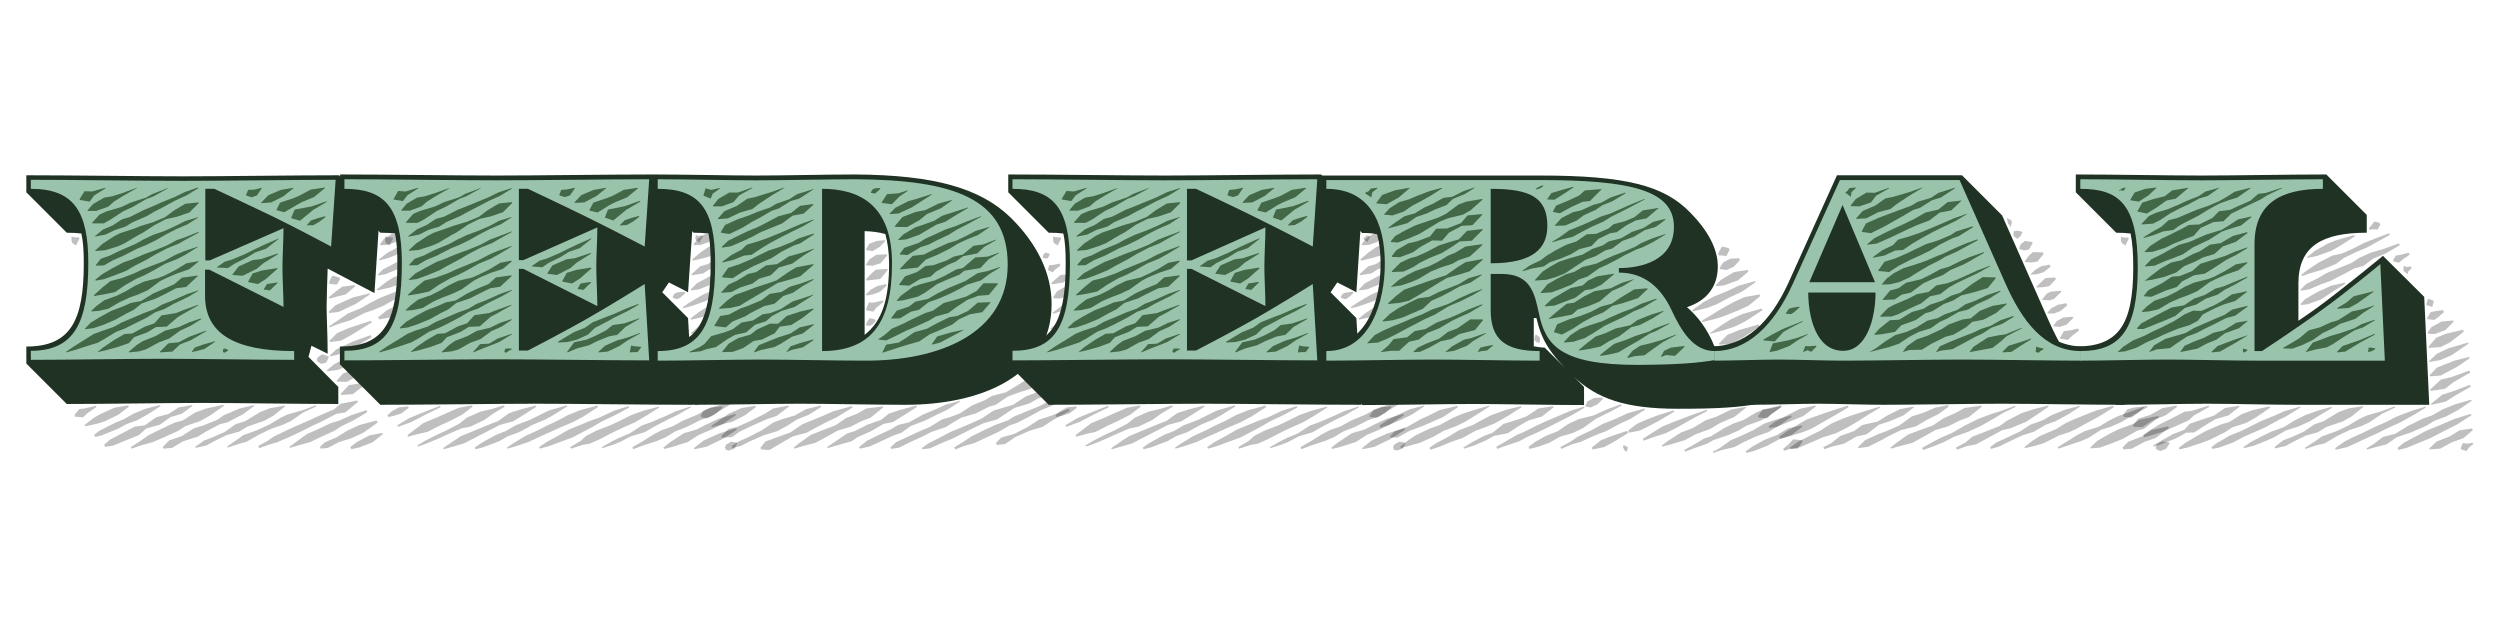 <?xml version="1.0" encoding="utf-8"?>
<!-- Generator: Adobe Illustrator 17.1.0, SVG Export Plug-In . SVG Version: 6.00 Build 0)  -->
<!DOCTYPE svg PUBLIC "-//W3C//DTD SVG 1.1//EN" "http://www.w3.org/Graphics/SVG/1.1/DTD/svg11.dtd">
<svg version="1.1" id="Layer_1" xmlns="http://www.w3.org/2000/svg" xmlns:xlink="http://www.w3.org/1999/xlink" x="0px" y="0px"
	 width="940px" height="235px" viewBox="0 0 940 235" enable-background="new 0 0 940 235" xml:space="preserve">
<path opacity="0.25" d="M131.7,168.1l0.4,0.8l3.1-0.7l4.9-1.9l3.9-3.1l-0.3-0.4l-4.8,0.9l-4.7,2.5L131.7,168.1z M120.3,168l0.3,0.7
	l2.7-0.3l4.2-2.2l4.6-1.4l4.5-2.1l5.4-3.8l-0.4-0.8l-6.4,1.7l-4.6,2.1l-4,2.5l-4.4,1.9L120.3,168z M108.8,168l0.2,0.4l3.8-1.1
	l3.9-1.1l3.7-1.8l5.3-2.4l2.6-1.7l4.7-2.3l5.1-3l-0.3-0.8l-5.7,1.9l-4.7,2.1l-3,0.9l-5.3,2.5l-3.7,1.6l-3.3,2.4L108.8,168z
	 M97.1,167.7l0.4,0.8l3.9-1.4l2.8-0.8l4.4-1.9l4.1-1.9l4.1-2.1l4.1-1.9l5.6-2.9l3.3-0.5l4.8-4l-0.3-0.5l-6.2,1.2l-2.5,2.1l-5.8,2.5
	l-4.1,1.9l-4.2,1.8l-4.1,1.9l-4.4,2.1l-2.3,1.6L97.1,167.7z M128.1,148.1l0.2,0.4l4.4-0.3l2.5-2l4.8-3l-0.3-0.8l-5.4,1.9l-3.1,0.5
	L128.1,148.1z M85.4,167.9l0.2,0.4l4.2-1.4l2.9-0.8l4.9-2.8l4.7-2.2l4.1-1.4l3-1.4l4.6-3.2l5-2.3l-0.3-0.4l-5.1,1.9l-5.4,1.5
	l-2.9,1.4l-3.8,2.3l-4.7,2.2l-5.3,1.9l-2.5,1.8L85.4,167.9z M126.6,143.1l0.2,0.4l3.6,0.1l5.3-3l4-3l-0.2-0.5l-4.9,1.1l-5.7,2.3
	L126.6,143.1z M73.4,168l0.2,0.4l4-0.9l3.1-1.7l4.5-2.2l4.7-1.3l3.1-1.9l6.4-2.2l3.4-1.9l4.4-3.5l-0.2-0.3l-5.5,1l-3.6,1.4l-5.8,3.5
	l-3.5,1.1l-4.1,2.9l-4.5,2l-3.4,1.3L73.4,168z M153.4,125.1l0.3,0.7l1.4,0.3l1.3-0.3l1.4-1.9l-0.3-0.5l-2.5-0.1l-1,0.8L153.4,125.1z
	 M122.8,139.3l0.3,0.3l3.8-0.5l4-1.6l2.7-2.1l6-3.1l-0.3-0.6l-6.3,2.5l-3.5,0.8l-3.8,1.9L122.8,139.3z M61.2,168.1l0.3,0.6l3.2-0.3
	l4.2-2.5l5.4-1.7l3.1-1.9l5.3-2.8l2.8-0.7l5.8-3l4.3-3.2l-0.2-0.3l-5.3,1.3l-5.9,2.5l-2.4,1.7l-5.4,2.2L73,161l-4.7,3l-4.7,1.6
	L61.2,168.1z M147.8,122.2l0.3,0.6l3-0.1l4-2l3-2.6l-0.2-0.5l-4,0.7l-4.1,1.8L147.8,122.2z M124,133.7l0.2,0.3l3-0.7l6.4-2.9
	l6.1-3.6l-0.3-0.8l-6.7,2.4l-6.3,3L124,133.7z M119.1,135.4l0.3,0.6l1.4,0.8l1.9-0.5l0.9-2l-0.1-0.3l-2.4-0.8l-1.6,1.1L119.1,135.4z
	 M49.2,168.1l0.3,0.6l3.4-1.2l4.4-1.2l5.3-2.3l4.6-2.1l2.5-1.7l5.4-1.8l3.8-2.1l5.3-3.7l-0.3-0.4l-6.4,1.4l-4.1,1.5l-4.7,3l-3,0.8
	l-4.5,2.1l-5.3,2.6l-3.7,2.6L49.2,168.1z M142.2,119.3l0.4,0.8l4.3-0.8l3.4-1.5l3.6-2.6l4.6-2.5l-0.3-0.7l-4.9,1.9l-4.3,1.1
	l-3.5,1.6L142.2,119.3z M123.9,128.1l0.2,0.5l4.1-0.5l4.2-2.3l7.4-4.6l-0.3-0.6l-8.2,2.7l-4.5,1.9L123.9,128.1z M39.2,167.2l0.3,0.8
	l2.9-0.4l5.6-2.3l4.2-1.7l2.8-2.5l5.1-1.4l4.1-2.9l4.1-1.2l4.1-3l-0.2-0.3l-5.1,0.9l-3.6,2.4l-4.8,1.3l-4.2,3l-3.8,0.5l-4,2.1
	l-5.3,2.8L39.2,167.2z M123.7,122.7l0.2,0.4l3.7-1.4l4.2-1.3l5.2-2.7l3-1l4.3-1.8l5.3-3l5.3-2.6l4.1-2.5l-0.3-0.8l-4.7,1.4l-5.3,2.3
	l-5.8,2.3l-4.1,2.1l-2.7,1.6l-5.3,2.2l-3.7,2.5L123.7,122.7z M35.4,163.5l0.4,0.8l2.4-0.6l6.2-2.5l3.1-1.7l4.1-1.5l4.1-2.3l4.7-3
	l-0.3-0.4l-5.4,1.4l-4.4,1.8l-3.9,2.2l-3.2,1.3l-5.9,3L35.4,163.5z M141.7,108.8l0.2,0.4l4.8-1.1l2.9-1l4.2-2.5l5.5-3.5l-0.2-0.5
	l-6.3,2l-4.7,1.6l-2.6,1.6L141.7,108.8z M123.6,117.2l0.2,0.5l3.5-0.4l6.4-3l5.4-3.6l-0.2-0.4l-6.4,1.6l-6.4,2.9L123.6,117.2z
	 M31.8,159.8l0.2,0.5l4.6-1l2.6-0.8l5.2-2.5l4.1-3.1l-0.3-0.5l-5.2,0.9l-5.3,2.4l-2.4,1.4L31.8,159.8z M142.1,103.2l0.2,0.4l2.6-0.5
	l4.7-1.9l4.8-2.1l4.5-3.4l-0.3-0.4l-5.5,1.3l-4.7,2.4l-4.4,2.3L142.1,103.2z M123.6,111.8l0.3,0.5l2.8-0.8l3.3-0.8l3.6-3.1l-0.2-0.4
	l-4.7,0.6l-2.7,2L123.6,111.8z M28,156l0.3,0.7l3,0.2l1.4-1.4l3.6-2.5l-0.3-0.4l-4.3,1l-1.9,0.2L28,156z M142.5,97.5l0.2,0.4l3.6-1
	l4.4-1.8l4.5-3l-0.3-0.8l-5.2,1.6l-4.1,2.2L142.5,97.5z M123.7,106.3l0.2,0.4l1.4,0.2l1.4,0.1l1.2-2.2l-0.2-0.4l-2.6-0.8l-0.8,1.2
	L123.7,106.3z M142.9,91.8l0.2,0.4l2.4-0.1l3.1-1l2.8-2.9l-0.3-0.4l-4,0.3l-2.8,1.8L142.9,91.8z M143.2,86.2l0.2,0.3l1.5,0.6l1.5-1
	l1.2-1.5l-0.3-0.5l-1.9-0.1l-1.7,0.5L143.2,86.2z M26.9,90.6l0.3,0.8l1.4,0.9l0.4-0.9l0.9-1.7l-0.2-0.4l-1.8-0.1l-1-0.3L26.9,90.6z"
	/>
<path opacity="0.25" d="M272.6,168.3l0.3,0.8l1.2,0.3l2-0.7l1.1-1.9l-0.2-0.4l-2.1-0.3l-1.9,1.1L272.6,168.3z M260.9,168.5l0.3,0.4
	l4.4-0.9l5.8-2.8l5.7-3.6l-0.3-0.6l-6.4,2l-5.8,2.6L260.9,168.5z M249.4,168.3l0.3,0.5l2.9-0.7l6-1.9l4.2-2.7l3.8-1.6l4.8-2.2
	l5.3-3.6l-0.2-0.5l-6.2,1.8l-4.7,2.2l-3.7,1.9l-4.8,1.4l-5.3,3.5L249.4,168.3z M237.8,168.1l0.3,0.8l3.4-1.3l5.5-1.8l3.3-1.4
	l3.6-2.2l4.2-1.6l5.1-2.6l4-1.4l5.2-3.2l4.1-2.5l-0.3-0.4l-4.5,1.4l-5.8,1.9l-3.7,2.1l-5.3,2.2l-4,2.2l-4,1.4l-3.1,1.6l-4.8,3
	L237.8,168.1z M261.4,152l0.3,0.4l4.7-1.4l4.7-2.5l5.3-2.9l-0.3-0.8l-5.6,2.1l-5,1.9L261.4,152z M226.3,168.1l0.2,0.4l4.4-1.4
	l2.2-0.9l4-2.1l5.3-1.6l3.6-2.1l5.6-2.9l3-1.4l5.2-3l-0.1-0.3l-5.8,1.9l-2.9,1.4l-5.8,2.5l-3.9,1.4l-4.6,3l-4.1,1.7l-2.2,1.1
	L226.3,168.1z M261,146.5l0.3,0.4l3.9-0.8l5.3-1.9l5.3-4l-0.3-0.8L269,141l-4.8,2.9L261,146.5z M214.4,168.1l0.3,0.6l4.3-1.4
	l2.8-0.5l3.8-1.7l5.2-2.7l3.6-1.7l4.3-1.9l4.3-2.5l4.9-3.1l-0.2-0.3l-5.7,1.5l-4.7,1.7l-4.2,2.1l-3.6,1.7l-5.4,2.1l-3.7,1.9
	l-2.1,1.9L214.4,168.1z M260.8,141.2l0.2,0.3l3-0.8l6.5-2.3l5.1-3.6l-0.3-0.8l-6,1.5l-5.9,3.6L260.8,141.2z M202.7,168.1l0.3,0.6
	l3.2-0.9l4.1-1.5l4.9-1.8l4.6-2.4l3-1.6l3.6-2.1l5.3-2.5l4.9-2.7l-0.2-0.5l-5.5,1.7l-5.3,2.5l-3.9,1.4l-3.1,1.3l-4.7,1.9l-4.5,2.6
	l-3.9,2.1L202.7,168.1z M260.5,135.9l0.2,0.3l2.4,0.2l4.7-2.5l4.2-2.9l-0.3-0.6l-4.9,1.4l-5,1.9L260.5,135.9z M190.6,168.3l0.2,0.4
	l2.8-0.8l5.1-1.7l5.1-2.4l3.2-1.4l3.9-1.8l4.3-1.8l4.2-2.2l5.5-3.6l-0.3-0.5l-6.4,1.7l-4.5,1.8l-4.1,2.2l-3.9,1.8l-3.1,1.6l-5.2,2.4
	l-4.6,2.8L190.6,168.3z M272,124.8l0.3,0.7l1.1,0.3l1.1-0.2l1.3-1.7l-0.3-0.8l-2.1-0.1l-0.8,0.8L272,124.8z M260.2,130.5l0.2,0.4
	l2,0.4l3.5-2.2l2.7-1.9l-0.3-0.8l-3.3,0.8l-3.8,1.3L260.2,130.5z M178.5,168.3l0.3,0.6l2.8-0.7l6.1-2.3l3.3-1.9l4.2-1.5l5.1-2.8
	l4.6-1.9l2.6-1.4l5.8-3.6l-0.2-0.4l-6.6,1.9l-2.7,1.3l-4.4,2.2l-5.5,2.1l-3.8,2.2l-3.6,1.4l-5.6,3.1L178.5,168.3z M259.8,125.2
	l0.3,0.4l2.9-0.8l4.4-1.3l4.9-2.7l3.8-2.7l-0.3-0.7l-4.6,1.2l-5.3,2l-3.7,2.5L259.8,125.2z M166.6,168.5l0.3,0.4l4.6-1.3l3-0.9
	l3.7-1.9l6.4-3.3l3.3-1.7l5.1-1.4l4.2-2.6l4.5-2.9l-0.2-0.4l-5.3,1.3l-4.7,1.5l-4.2,3l-3.6,1.4l-6.5,2.7l-3.9,1.6l-2.6,1.7
	L166.6,168.5z M259.6,119.8l0.2,0.4l3.6-0.8l4-1.1l4.8-2.2l4.3-3.6l-0.2-0.5l-5.7,0.9l-4.7,2.4l-3.5,2.3L259.6,119.8z M156.9,167.5
	l0.3,0.4l3.1-1.1l4.8-2l3-1.4l5.4-2.3l3.4-0.7l5.2-2.5l3.5-2.5l4.2-2.5l-0.3-0.5l-4.7,1.4l-4.2,1l-5.2,2.3l-2.7,2.2l-5.2,2.7
	l-3.1,1.4l-4.7,2.4L156.9,167.5z M256.7,115.5l0.2,0.4l2.7-0.7l5.5-1.9l7.1-3.5l4.7-3.1l-0.3-0.5l-5.3,1.5l-7.2,3.2l-5.1,3
	L256.7,115.5z M153.2,163.6l0.3,0.6l3.6-1l3.6-0.8l4.9-2.5l3.3-1.5l4.9-2.5l3.9-3l-0.2-0.5l-4.9,0.9l-5.1,2.2l-3.3,1.5l-5.1,2.1
	l-3,2.3L153.2,163.6z M259.7,108.9l0.1,0.3l3-0.4l5.7-2.3l2.7-1.4l6-4.1l-0.3-0.5l-6.9,1.9l-2.8,1.3l-5.3,2.9L259.7,108.9z
	 M252.9,111.6l0.3,0.5l1.5,0.4l1.1-0.6l1.9-1.7l-0.3-0.5l-2.6,0.2l-1.2,0.5L252.9,111.6z M149.4,159.9l0.3,0.6l4.9-1.8l5.4-2.8
	l5.7-2.8l-0.3-0.5l-5.9,2.3l-5.6,2.3L149.4,159.9z M260,103.1l0.2,0.4l4.2-0.7l2.5-1.6l5.4-1.7l4.7-3.9l-0.3-0.4l-5.9,1.1l-4.7,3
	l-2.8,0.8L260,103.1z M145.7,156.1l0.3,0.7l2.3-0.5l2.7-0.9l2.7-2.1l-0.3-0.5l-3.5,0.4l-2.5,1.4L145.7,156.1z M260.3,97.5l0.3,0.5
	l3.8-0.9l3.8-1.1l5-4l-0.3-0.6l-6.3,1.3l-3.2,2.2L260.3,97.5z M260.8,91.8l0.2,0.4l2.4-0.1l3.2-1.1l2.9-2.9l-0.3-0.4l-4.1,0.3
	l-2.8,1.8L260.8,91.8z M261.1,86.2l0.2,0.3l1.5,0.6l1.6-1l1.3-1.6l-0.3-0.5l-2-0.1l-1.8,0.6L261.1,86.2z M144.8,90.6l0.3,0.8
	l1.4,0.9l0.4-0.9l0.9-1.7l-0.2-0.4l-1.8-0.1l-1-0.3L144.8,90.6z"/>
<path opacity="0.25" d="M374.5,166.5l0.3,0.8l3-0.3l4-2.7l5.5-2.4l4.7-1.4l3.8-2.5l6.4-3.5l-0.3-0.8l-6.9,2.7l-4.4,1.4l-4.1,2.7
	l-5.3,2.7l-4.7,1.3L374.5,166.5z M358.8,168.2l0.4,0.8l3-1.2l4.4-1.3l4.9-2.3l4.1-1.9l4.1-2.4l2.5-0.8l4.7-2.4l4.4-2.4l4.7-2
	l4.2-1.9l3.2-1.8l5-2.9l-0.2-0.5l-5.5,2l-3.4,1.3l-4.1,2l-4.6,2.3l-4.7,1.9l-4.8,2l-2.2,1.4l-4.5,1.6l-4.1,1.9l-4.9,2.4l-3.8,2.5
	L358.8,168.2z M346.6,168.5l0.3,0.4l2.7-0.3l4.9-2.2l3.7-1.5l5.1-2.6l3.6-1.8l3-1.4l5-1.4l4.1-2.7l2.4-1.6l5.6-1.7l3.4-1.9l3.7-1.3
	l5.1-2.5l2.4-1.8l4.5-2.5l5.2-2.6l-0.3-0.6l-5.3,2.3l-4.7,1.9l-3,0.7l-5.2,2.2l-3.4,2.1l-3.6,1.3l-4.9,3.2l-2.7,0.8l-4.7,1.4
	l-4.3,2.9l-3,1.4l-3.7,1.6l-5.3,2.2l-3.6,1.9l-4.7,2.4L346.6,168.5z M334.8,168.2l0.3,0.6l3-0.5l3.6-1.8l5.6-2.6l2.9-1.5l5.4-1.8
	l2.5-1.6l3.4-2l5.3-1.5l4.9-2.5l2.7-0.8l4.5-3.1l4.7-1.7l4.1-1.3l2.5-1.9l4.7-2.7l3.6-1.3l3.3-1.9l5.2-2.5l4.7-2.5l-0.3-0.8l-5,1.9
	l-5.2,2.3l-3.6,1.4l-3.3,1.9l-5.2,1.8l-3,0.8l-3.6,2.3l-4.3,2.6l-5.3,1.4l-2.5,1.5l-5,2.1l-4.6,3l-3.8,1.4l-2.8,0.8l-4.9,3l-3,1.2
	l-5.6,2.6l-3.7,1.7L334.8,168.2z M384.4,139.7l0.2,0.4l3.2-0.7l5.9-2.2l4.9-2.5l4.1-1.4l2.9-1.9l6.4-4.1l-0.3-0.5l-7.3,2.3l-3.3,1
	l-3.6,2.1l-5.2,2.2l-5.3,3.6L384.4,139.7z M323,168.1l0.3,0.6l3.6-0.8l4.2-1.9l4.7-2.2l3.2-1.1l3.4-2.5l5.5-2.1l4-2l4.4-2.1l4.7-3
	l-0.1-0.3l-5.4,1.5l-4.4,2l-4.1,1.7l-5.2,2.9l-4.1,1l-2.9,1.7l-4.7,2.2l-4.1,2L323,168.1z M392,130.4l0.3,0.5l2.8-0.5l6.4-2.6
	l4.4-1.9l5.3-3.7l-0.3-0.8l-6.3,1.7l-4.3,2.1l-6.2,3.3L392,130.4z M311,168.1l0.2,0.4l2.3-0.7l6.7-1.9l2.4-1.6l4.8-2.1l4.8-2.8
	l3.5-0.7l3.6-2.2l5.5-3.5l-0.3-0.5l-6.3,1.7l-4.1,1.4l-2.7,2.2l-5.3,1.9l-4.7,2.4l-2.7,0.8l-5.8,3.9L311,168.1z M394.9,123.6
	l0.2,0.3l5.1-0.8l3.5-2.3l6.1-3.6l-0.3-0.5l-6.7,2.3l-4,1.2L394.9,123.6z M298.5,168.2l0.2,0.5l2.6-0.8l5.3-1.4l3.7-2l4.7-2.6
	l4.7-1.4l4.1-2.1l3.6-1.4l4.7-3.8l-0.2-0.4l-6.2,0.8l-3.3,1.9l-4.3,1.7l-4.1,2.8l-5.1,1.9l-4,1.6l-4.5,3.2L298.5,168.2z
	 M395.8,117.6l0.2,0.4l3.6-1.2l3.6-0.6l4.5-3.7l-0.3-0.8l-5.7,1.1l-2.8,2.4L395.8,117.6z M285.9,168.4l0.3,0.6l3.1,0.2l5.1-3
	l3.6-2.1l5.3-1.4l2.9-1.6l4.4-2.3l4-1.9l6-3.7l-0.3-0.5l-6.9,1.9l-4.1,1.8l-4.6,1.9l-3,1.2l-4.5,3.1l-3.9,1.4l-5.5,2L285.9,168.4z
	 M396,111.7l0.3,0.5h2.3l2.8-0.9l3.8-3.2l-0.3-0.8l-5,0.8l-2.5,1.5L396,111.7z M275.1,167.7l0.3,0.8l3.3-0.9l3.1-1.6l5.5-2.4l5-1.5
	l3.5-1.9l3.9-2.5l4.3-1.7l4.8-3l-0.3-0.5l-5.6,1.4l-4,2.3l-4.5,1.3l-3.7,1.4l-4.3,2.9l-5.3,2.7l-3.2,1.4L275.1,167.7z M395.3,106.4
	l0.3,0.5l2.4-0.4l1.9-0.3l2.4-2.3l-0.3-0.8l-3.3,0.3l-1.4,1.2L395.3,106.4z M271.2,164l0.3,0.6l3.8-0.3l2.8-2l4.4-2.1l6.1-2.7
	l3.4-1.1l4.7-3.6l-0.2-0.3l-5.8,1.1l-3,1.9l-6,3l-4.5,2l-3.3,0.8L271.2,164z M394,101.4l0.1,0.2l1.7,0.8l1-1.1l1.9-1.4l-0.3-0.8
	l-2.4,0.5l-1.5,0.1L394,101.4z M267.4,160.2l0.3,0.4l3.6-1l4.2-1.1l4.7-2.4l4.1-3.1l-0.2-0.4l-5.2,0.8l-4.8,2.1l-3.6,2.5
	L267.4,160.2z M392,96.7v0.2l1.1,0.3l0.9-0.1l0.7-1.4l-0.3-0.4L393,95l-0.6,0.7L392,96.7z M263.5,156.3l0.3,0.6l2,0.4l2.9-1.4l3-2.6
	l-0.2-0.5l-4.2,0.4l-2.9,1.3L263.5,156.3z M325.6,122l0.3,0.5h1.1l1.1-0.5l1.2-1.4l-0.3-0.5l-2-0.5l-0.8,1.2L325.6,122z
	 M325.6,116.4l0.2,0.3l2.6,0.5l1-1.4l2.9-2.4l-0.3-0.4l-3.6,0.8l-1.7-0.1L325.6,116.4z M325.6,110.7l0.2,0.4l2.4-0.4l2.7-1l2.5-2.3
	l-0.3-0.6l-3.3,0.8l-2.5,1.4L325.6,110.7z M325.6,105l0.3,0.5l2.5-0.3l2.6-0.3l2.8-3.4l-0.2-0.4l-4.3,0.3l-1.9,1.7L325.6,105z
	 M325.6,99.5l0.2,0.3l2.3,0.1l3-0.9l2.5-3l-0.2-0.4l-3.9,0.2l-2.6,1.7L325.6,99.5z M325.6,93.8l0.2,0.3l2.3,0.3l2.6-1.5l2.2-2.3
	l-0.2-0.3l-3.1,0.3l-2.8,1.1L325.6,93.8z M261.4,89.5l0.3,0.8l1.4,1l0.3-0.9l1-1.4l-0.3-0.5l-1.5,0.2l-0.9-0.3L261.4,89.5z"/>
<path opacity="0.25" d="M523.8,168.3l0.3,0.8l1.2,0.3l2-0.7l1.1-1.9l-0.2-0.4l-2.1-0.3l-1.9,1.1L523.8,168.3z M512.1,168.5l0.3,0.4
	l4.4-0.9l5.8-2.8l5.7-3.6L528,161l-6.4,2l-5.8,2.6L512.1,168.5z M500.6,168.3l0.3,0.5l2.9-0.7l6-1.9l4.2-2.7l3.8-1.6l4.8-2.2
	l5.3-3.6l-0.2-0.5l-6.2,1.8l-4.7,2.2l-3.7,1.9l-4.8,1.4l-5.3,3.5L500.6,168.3z M489,168.1l0.3,0.8l3.4-1.3l5.5-1.8l3.3-1.4l3.6-2.2
	l4.2-1.6l5.1-2.6l4-1.4l5.2-3.2l4.1-2.5l-0.3-0.4l-4.5,1.4l-5.8,1.9l-3.7,2.1l-5.3,2.2l-4,2.2l-4,1.4l-3.1,1.6l-4.8,3L489,168.1z
	 M512.6,152l0.3,0.4l4.7-1.4l4.7-2.5l5.3-2.9l-0.3-0.8l-5.6,2.1l-5,1.9L512.6,152z M477.5,168.1l0.2,0.4l4.4-1.4l2.2-0.9l4-2.1
	l5.3-1.6l3.6-2.1l5.6-2.9l3-1.4l5.2-3l-0.1-0.3l-5.8,1.9l-2.9,1.4l-5.8,2.5l-3.9,1.4l-4.6,3l-4.1,1.7l-2.2,1.1L477.5,168.1z
	 M512.2,146.5l0.3,0.4l3.9-0.8l5.3-1.9l5.3-4l-0.3-0.8l-6.5,1.5l-4.8,2.9L512.2,146.5z M465.6,168.1l0.3,0.6l4.3-1.4l2.8-0.5
	l3.8-1.7l5.2-2.7l3.6-1.7l4.3-1.9l4.3-2.5l4.9-3.1l-0.2-0.3l-5.7,1.5l-4.7,1.7l-4.2,2.1l-3.6,1.7l-5.4,2.1l-3.7,1.9l-2.1,1.9
	L465.6,168.1z M512,141.2l0.2,0.3l3-0.8l6.5-2.3l5.1-3.6l-0.3-0.8l-6,1.5l-5.9,3.6L512,141.2z M453.9,168.1l0.3,0.6l3.2-0.9l4.1-1.5
	l4.9-1.8l4.6-2.4l3-1.6l3.6-2.1l5.3-2.5l4.9-2.7l-0.2-0.5l-5.5,1.7l-5.3,2.5l-3.9,1.4l-3.1,1.3l-4.7,1.9l-4.5,2.6l-3.9,2.1
	L453.9,168.1z M511.7,135.9l0.2,0.3l2.4,0.2l4.7-2.5l4.2-2.9l-0.3-0.6l-4.9,1.4l-5,1.9L511.7,135.9z M441.8,168.3l0.2,0.4l2.8-0.8
	l5.1-1.7l5.1-2.4l3.2-1.4l3.9-1.8l4.3-1.8l4.2-2.2l5.5-3.6l-0.3-0.5l-6.4,1.7l-4.5,1.8l-4.1,2.2l-3.9,1.8l-3.1,1.6l-5.2,2.4
	l-4.6,2.8L441.8,168.3z M523.2,124.8l0.3,0.7l1.1,0.3l1.1-0.2l1.3-1.7l-0.3-0.8l-2.1-0.1l-0.8,0.8L523.2,124.8z M511.4,130.5
	l0.2,0.4l2,0.4l3.5-2.2l2.7-1.9l-0.3-0.8l-3.3,0.8l-3.8,1.3L511.4,130.5z M429.7,168.3l0.3,0.6l2.8-0.7l6.1-2.3l3.3-1.9l4.2-1.5
	l5.1-2.8l4.6-1.9l2.6-1.4l5.8-3.6l-0.2-0.4l-6.6,1.9l-2.7,1.3l-4.4,2.2l-5.5,2.1l-3.8,2.2l-3.6,1.4l-5.6,3.1L429.7,168.3z
	 M511,125.2l0.3,0.4l2.9-0.8l4.4-1.3l4.9-2.7l3.8-2.7l-0.3-0.7l-4.6,1.2l-5.3,2l-3.7,2.5L511,125.2z M417.8,168.5l0.3,0.4l4.6-1.3
	l3-0.9l3.7-1.9l6.4-3.3l3.3-1.7l5.1-1.4l4.2-2.6l4.5-2.9l-0.2-0.4l-5.3,1.3l-4.7,1.5l-4.2,3l-3.6,1.4l-6.5,2.7l-3.9,1.6l-2.6,1.7
	L417.8,168.5z M510.8,119.8l0.2,0.4l3.6-0.8l4-1.1l4.8-2.2l4.3-3.6l-0.2-0.5l-5.7,0.9l-4.7,2.4l-3.5,2.3L510.8,119.8z M408.1,167.5
	l0.3,0.4l3.1-1.1l4.8-2l3-1.4l5.4-2.3l3.4-0.7l5.2-2.5l3.5-2.5l4.2-2.5l-0.3-0.5l-4.7,1.4l-4.2,1l-5.2,2.3l-2.7,2.2l-5.2,2.7
	l-3.1,1.4l-4.7,2.4L408.1,167.5z M507.9,115.5l0.2,0.4l2.7-0.7l5.5-1.9l7.1-3.5l4.7-3.1l-0.3-0.5l-5.3,1.5l-7.2,3.2l-5.1,3
	L507.9,115.5z M404.4,163.6l0.3,0.6l3.6-1l3.6-0.8l4.9-2.5l3.3-1.5l4.9-2.5l3.9-3l-0.2-0.5l-4.9,0.9l-5.1,2.2l-3.3,1.5l-5.1,2.1
	l-3,2.3L404.4,163.6z M510.9,108.9l0.1,0.3l3-0.4l5.7-2.3l2.7-1.4l6-4.1l-0.3-0.5l-6.9,1.9l-2.8,1.3l-5.3,2.9L510.9,108.9z
	 M504.1,111.6l0.3,0.5l1.5,0.4l1.1-0.6l1.9-1.7l-0.3-0.5L506,110l-1.2,0.5L504.1,111.6z M400.6,159.9l0.3,0.6l4.9-1.8l5.4-2.8
	l5.7-2.8l-0.3-0.5l-5.9,2.3l-5.6,2.3L400.6,159.9z M511.2,103.1l0.2,0.4l4.2-0.7l2.5-1.6l5.4-1.7l4.7-3.9l-0.3-0.4l-5.9,1.1l-4.7,3
	l-2.8,0.8L511.2,103.1z M396.9,156.1l0.3,0.7l2.3-0.5l2.7-0.9l2.7-2.1l-0.3-0.5l-3.5,0.4l-2.5,1.4L396.9,156.1z M511.5,97.5l0.3,0.5
	l3.8-0.9l3.8-1.1l5-4l-0.3-0.6l-6.3,1.3l-3.2,2.2L511.5,97.5z M512,91.8l0.2,0.4l2.4-0.1l3.2-1.1l2.9-2.9l-0.3-0.4l-4.1,0.3
	l-2.8,1.8L512,91.8z M512.3,86.2l0.2,0.3l1.5,0.6l1.6-1l1.3-1.6l-0.3-0.5l-2-0.1l-1.8,0.6L512.3,86.2z M396,90.6l0.3,0.8l1.4,0.9
	l0.4-0.9l0.9-1.7l-0.2-0.4l-1.8-0.1l-1-0.3L396,90.6z"/>
<path opacity="0.25" d="M670.5,168.7l0.3,0.8l2.5-0.8h2.6l1.9-2.7l-0.3-0.5l-3.3-0.3l-1.7,1.9L670.5,168.7z M656.4,169.7l0.3,0.6
	l3-0.8l4.8-1.9l4.6-2.5l4.5-1.5l4.1-3.2l-0.3-0.4l-5,1l-4.1,2.5l-4.9,1.9l-4.5,2.5L656.4,169.7z M644,169.9l0.2,0.4l2.9-1l5-1.2
	l3.6-1.9l4.8-2.2l4.3-1.5l4.5-2.7l4.4-3.1l-0.2-0.5l-5.3,1.4l-4.9,1.7l-4,2.4l-4.7,2.2l-3.8,1.6l-4.2,3L644,169.9z M633.3,169.2
	l0.3,0.6l3.5-1.3l4.6-1.6l2.5-1.4l5.6-1.9l3.6-1.6l3.4-2l5.3-1.9l2.6-1.4l5.3-3.9l-0.3-0.4l-6.4,1.5l-2.8,1.1l-4.9,2.9l-3.7,1.3
	l-3.5,1.7l-5,3.1l-2.7,0.9l-4.2,2.5L633.3,169.2z M662,150.3l0.2,0.5l1.4,0.8l1.4-0.9l1.1-1.9l-0.3-0.4l-2-0.3l-1.6,0.4L662,150.3z
	 M624.8,167.5l0.2,0.4l3.2-0.8l5.3-1.6l4-2.2l5.5-2l3.5-2.1l5.7-2.5l4.3-3.4l-0.2-0.3l-5.4,1l-5.6,2.7l-3.9,1.3l-5,3l-4.3,1.6
	l-4.7,3L624.8,167.5z M617.7,165l0.3,0.7l3.6-1.3l4.7-1.5l4.5-2.3l6.4-3.6l4.8-2.5l-0.3-0.4l-5.2,1.8l-6.9,2.6l-4.6,1.9l-4.2,2.6
	L617.7,165z M610.4,168.4l0.3,0.8l0.8,0.7l0.3-0.5l0.3-1l-0.3-0.4l-0.9-0.5h-0.6V168.4z M612.2,161.9l0.3,0.8l4.1-0.8l3.4-1.7l3.8-2
	l5.7-3.4l-0.2-0.5l-6.4,2l-4.1,1.6l-3.4,1.5L612.2,161.9z M598.5,168.3l0.3,0.7l4.4-0.9l3.3-1.8l5.7-3.5l-0.4-0.8l-6.3,2.1l-3.5,1.4
	L598.5,168.3z M654.1,136.6l0.3,0.5l0.4,0.3l0.8,0.4l0.3-1.2l-0.3-0.5l-1-0.6l-0.5,0.3L654.1,136.6z M586.7,168.1l0.3,0.7l4.2-1.8
	l3-0.8l5.3-2.4l4.4-1.7l5-2.7l4-1.8l5.7-3.6l-0.3-0.4l-6.4,1.8l-4,1.9l-5.3,2.1l-4.1,2.3l-5.3,2.5l-2.6,1.8L586.7,168.1z
	 M650.3,132.9l0.3,0.5l0.6,0.3l0.9,0.5l0.1-1.4l-0.3-0.8l-1.1-0.8l-0.3,1L650.3,132.9z M574.7,168l0.4,0.8l3.2-0.8l4.2-1.5l4.1-2.3
	l4.8-1.4l3.9-1.9l4.7-3.4l5.1-2.5l4.7-2.5l-0.3-0.5l-5,1.8l-5.3,2.4l-5.6,1.4l-3.9,1.8l-4.1,2.8l-4.4,1.7l-3.9,2.2L574.7,168z
	 M646.2,129.3l0.3,0.3l4.5-0.3l4.2-2.3l6.4-4.2l-0.4-0.8l-7.3,2.1l-4.4,1.8L646.2,129.3z M596.1,152.6l0.2,0.3l1.8,0.3l2.6-1.2l2-2
	l-0.3-0.5l-2.9,0.1l-2.6,1.3L596.1,152.6z M562.6,168l0.3,0.8l2.4-0.9l6-2l2.5-1.4l4.9-2.2l3.7-1.8l4.7-2.4l4.3-2.2l4.4-2.6
	l-0.3-0.4l-4.8,1.5l-4.5,1.9l-4.9,2.1l-3.7,1.7l-4.8,2.4l-2.6,1.1l-5.5,3.2L562.6,168z M643,125.2l0.1,0.3l5.2-1.4l3.9-1.3l4.1-2
	l6.4-4.2l-0.3-0.6l-7.3,2.1l-4.2,1.9l-3.5,2.2L643,125.2z M550.2,168.3l0.3,0.4l3.8-1.2l4.4-1.9l3-1.7l5.2-1l4.3-2.8l3.5-2l5.1-1.5
	l4.4-3.5l-0.2-0.4l-5.6,0.9l-4.5,3l-3.7,1.3l-4.9,1.5l-4.1,3.3l-3.2,1.2l-4.2,2.2L550.2,168.3z M639.9,120.6l0.2,0.5l4.5-1.1l3-0.9
	l5.8-2.3l4.1-1.9l4.4-3.6l-0.3-0.6l-5.7,1l-4.1,1.9l-5.4,3l-2.7,1.7L639.9,120.6z M537.5,168.3l0.3,0.8l3.1-1l4.9-2l4.1-1.4l5-2.8
	l2.9-1l4.2-1.7l5.3-3l4.8-3.1l-0.2-0.4l-5.7,1.4l-5.7,2.1l-4,2.1l-2.7,1.5l-5.3,2l-3.7,2.3l-4.7,2.5L537.5,168.3z M636.3,116.6
	l0.3,0.5l5.2-1.3l3.7-1.4l4.5-2.4l4.9-2.3l5.2-3.6l-0.2-0.4l-6.1,1.7l-4.9,2.3l-4.7,1.9l-3.5,1.9L636.3,116.6z M526.5,167.9l0.3,0.6
	l4.1-1.2l3-0.8l5.3-2.4l3.6-2.1l4.8-1.8l3.4-1.7l4.9-3l4.2-2.7l-0.2-0.3l-4.8,1.4l-5.5,1.8l-3.5,1.5l-4.5,2.5l-3.9,1.4l-5.3,2.5
	l-2.7,1.8L526.5,167.9z M645.1,107.2l0.2,0.4l2.9-0.3l5.3-1.9l3.9-3.3l-0.3-0.6l-5.1,0.8l-4.9,2.9L645.1,107.2z M522.6,164.1
	l0.3,0.4h2.6l4.5-2.5l5.1-1.9l3.2-1.4l4.3-1.9l5.6-3.7l-0.3-0.5l-6.6,1.6l-4.2,2.1l-3.1,1.4l-4.7,2.7l-4.9,1.8L522.6,164.1z
	 M646.5,100.9l0.2,0.3l2.5,0.3l2.7-1.2l2.3-2.5l-0.3-0.7l-3.4,0.2l-2.6,1.4L646.5,100.9z M518.7,160l0.3,0.8l3.6-1.2l4.3-1.8l4.1-2
	l4.5-3l-0.1-0.3l-5.3,1.4l-4.1,1.9l-4.2,2.1L518.7,160z M646,95.5l0.2,0.5l1.5,0.1l1.4,0.2l1.2-2.3l-0.3-0.7l-2.5-0.6l-0.8,1.3
	L646,95.5z M576.9,127.7l0.2,0.4l0.9,0.7l0.9,0.1l0.2-1.8l-0.3-0.4l-1.4-1l-0.4,1.1L576.9,127.7z M514.9,156.4l0.3,0.4l2.5,0.3
	l3-1.7l2.5-2.3l-0.2-0.3l-3.5,0.3l-3.1,1.2L514.9,156.4z M512.6,89.3l0.3,0.8l1.3,1l0.3-0.8l0.7-1.3l-0.2-0.4h-1.4l-0.3,0.7
	L512.6,89.3z"/>
<path opacity="0.25" d="M810.5,168.5l0.3,0.4l1.4,0.7l2.2-0.8l1.4-2.1l-0.3-0.4l-2.5-0.3l-2,1.1L810.5,168.5z M798.1,168.2l0.3,0.8
	l3.1-0.3l4.9-2.6l4.1-1.4l5-3.8l-0.3-0.6l-6.2,1.4l-3.6,2.4l-5.2,2L798.1,168.2z M786,168.2l0.2,0.4l3.4-0.3l5.2-1.9l3.6-1.5
	l5.1-2.9l2.7-0.8l5.6-4.4l-0.3-0.4l-6.9,1.4l-2.5,1.6l-5.5,2l-3.4,1.7l-4.7,2.7L786,168.2z M773.7,168.1l0.3,0.6l4.1-1.4l4.2-1.4
	l3-1.3l4.7-3l3.8-1.2l3.6-1.6l5.2-3l4.9-2.7l-0.3-0.6l-5.3,2l-5.6,2l-3.6,1.8l-3.4,2.1l-5.4,1.7l-2.9,1.5l-3.8,2.4L773.7,168.1z
	 M799.7,150.4l0.2,0.3l1.8,0.6l0.7-0.8l1.4-1.5l-0.3-0.6l-2.1,0.2h-1L799.7,150.4z M761.2,168.1l0.2,0.4l3.5-0.8l3.4-1l6-3l3.7-1.2
	l2.8-1.3l5.1-2.8l3.5-1.9l5.4-3.4l-0.3-0.5l-6.2,1.7l-3.6,1.4l-5.4,2.2l-2.8,1.3l-3.3,2.1l-6.1,2.6l-3,1.9L761.2,168.1z
	 M748.3,168.1l0.3,0.7l2.8-0.8l3.7-1.8l5.3-2.5l4.4-1.4l4.2-2.5l3.8-1.4l4.7-2.5l4.6-3l-0.2-0.3l-5.3,1.4l-5,2l-3.5,2l-4.7,1.7
	l-3.8,2.5l-5.3,2.5l-3.7,1.7L748.3,168.1z M735.4,168.3l0.4,0.8l3.8-1.4l3.3-0.6l4.7-2.5l5.3-2.9l2.9-0.6l6-2.5l3.8-2.5l4.7-3.2
	l-0.3-0.4l-5.5,1.4l-4.3,1.4l-5.8,3l-2.4,1.8l-5.5,2.2l-4.9,1.9l-2.6,2.2L735.4,168.3z M722.7,168.4l0.4,0.8l4.2-1.5l3.4-1.4
	l4.1-2.1l5.1-1.8l5-2.3l4.4-2.5l4.2-2.5l4.4-2.1l-0.3-0.4l-4.6,1.7l-4.7,1.5l-4.7,1.8l-5,2.5l-4.7,2.7l-4.2,1.8l-3.2,1.7
	L722.7,168.4z M710.8,168.3l0.2,0.4l2.7-0.8l5.4-1.4l3.8-2.1l4.8-2.7l4.8-1.4l4.2-2.1l3.6-1.4l4.9-3.9l-0.3-0.4l-6.2,0.9l-3.5,1.9
	l-4.3,1.9l-4.2,2.8l-5.3,1.9l-4,1.5l-4.6,3.3L710.8,168.3z M698.6,168.1l0.2,0.4l3.6-0.5l5-2.5l2.3-1.3l5.1-2.5l5.6-1.4l4-2.4
	l4.3-2.1l4-2.9l-0.3-0.6l-4.8,1l-4.4,1.9l-4.4,1.4l-4.7,3.4l-5.3,2.3l-2.5,0.9l-5,2.3L698.6,168.1z M774.5,127.1v0.2l3,0.5l1.8-1.7
	l2.4-1.8l-0.3-0.8l-2.9,0.7l-2.5,0.3L774.5,127.1z M685.6,168.1l0.3,0.8l3-1l4.5-1.1l4.7-2.7l3.7-0.8l4.7-3.6l4-1.3l5.2-2.2l3.9-3
	l-0.1-0.3l-5,0.9l-5,2.5l-3.5,2.2l-5.8,1.3l-3.1,2.3l-5.1,1.8l-3.6,2.8L685.6,168.1z M772.1,122.4l0.1,0.3l2.3,0.2l2.5-0.8l2.6-2.6
	l-0.3-0.4l-3.6,0.3l-2.3,1.3L772.1,122.4z M673,168.3l0.3,0.6l3.6-0.8l4.2-1.8l4.4-1.9l4.8-1.5l4.2-2.1l3.6-2.1l4.7-3l4.1-2.4
	l-0.2-0.4l-4.6,1.4l-5.3,1.7l-3.9,1.4l-4.4,1.9l-4.2,2.7l-4.3,2.1l-4.1,2.1L673,168.3z M769.8,117.6l0.2,0.3h2.3l2.5-1l2.5-2.1
	l-0.3-0.8l-3.2,0.6l-2.5,1.3L769.8,117.6z M669,164.2l0.3,0.8l3-0.8l5.8-1.8l3-1.2l5.2-3l3.7-2.1l5.1-3l-0.3-0.6l-5.7,1.8l-4.1,1.4
	l-5.6,2l-2.8,1.6l-5.1,3.1L669,164.2z M767.7,112.8L767.7,112.8l3,0.1l1.6-0.5l2.8-2.7l-0.2-0.4l-4,0.4l-1.4,0.8L767.7,112.8z
	 M665,160.3l0.3,0.6l2.8-0.4l4.8-2l5.2-2.1l4.7-3.6l-0.2-0.3l-5.8,1.2l-4.9,2.5l-4.7,2.5L665,160.3z M765.6,107.9l0.1,0.2l2.3-0.1
	l2.5-0.4l2.5-2.6l-0.3-0.7l-3.7,0.3l-1.9,1.8L765.6,107.9z M661,156.4l0.3,0.6l3.2,0.3l1.4-1.5l3.8-2.6l-0.2-0.5l-4.6,1.1l-2.1,0.2
	L661,156.4z M763.5,103.1v0.2l2.4-0.2l2.6-0.8l2.5-2l-0.3-0.8l-3.2,0.6l-2.3,1.4L763.5,103.1z M761.3,98.3l0.1,0.2l2.4,0.2l2.2-0.3
	l2.4-2.9l-0.3-0.6l-3.7-0.1l-1.7,1.5L761.3,98.3z M759.2,93.4l0.1,0.2l1.7,0.6l1.9-0.4l1.4-2.4l-0.3-0.4l-2.6-0.4l-1.6,1.2
	L759.2,93.4z M757.1,88.6v0.2l1.4,1l1.1-0.9l0.8-1.4l-0.2-0.4l-1.7-0.4l-1.4,0.3L757.1,88.6z M754.9,83.7L755,84l1.1,1.4l0.1-0.8
	l0.3-1l-0.3-0.8l-1-0.5l-0.6-0.4L754.9,83.7z"/>
<path opacity="0.25" d="M925.2,168.6l0.3,0.4l1.9,0.6l1-1.4l1.6-1.3l-0.3-0.4l-2,0.3l-1.7-0.2L925.2,168.6z M913.4,168.6l0.2,0.4
	l3.9-0.3l4.6-2.5l4.1-1.4l3.6-3.1l-0.3-0.6l-4.7,0.7l-3.7,2.3l-4.9,1.9L913.4,168.6z M901.5,168.4l0.3,0.8l3.1-0.8l5.8-2.4l3-1.2
	l5.4-2.8l4.6-2.3l5.6-3.6l-0.3-0.5l-6.3,2l-4.7,2l-5.8,2.4l-2.8,1.5l-5.6,3L901.5,168.4z M889.8,168.6l0.3,0.4l3.2-0.9l4-1l3.9-2.7
	l5.3-1.8l5.8-2.5l3.1-1.9l4.3-1.6l4.5-2.4l5.2-3.5l-0.3-0.4l-5.9,1.7l-4.7,1.9l-4.1,2.3l-3.4,1.2l-5.7,2.8l-4.7,2.9l-4.6,1.2
	l-3.3,2.5L889.8,168.6z M914,151.9l0.2,0.3l5.4-1.2l3.6-2.3l5.8-3.3l-0.3-0.7l-6.3,2.4l-4.1,1.3L914,151.9z M878,168.5l0.3,0.6
	l4.3-1l2.6-1.2l4.5-2.1l4.2-1.9l4.2-2.1l4.3-1.9l5.7-3.2l4.1-2.5l-0.2-0.3l-4.7,1.4l-6.1,2.3l-4.1,2.1l-4.3,1.9l-4.1,2l-4.6,2.1
	l-2.5,1.3L878,168.5z M913.7,146.5l0.3,0.5l5.3-0.8l3.2-2.5l6.3-3.6l-0.3-0.8l-6.8,2.5l-3.9,0.9L913.7,146.5z M866.6,168.4l0.3,0.4
	l4.2-1.4l3-0.7l4.9-2.9l4.7-2.2l4.2-1.4l3-1.4l4.7-3.2l5-2.4l-0.2-0.4l-5.2,1.9l-5.5,1.6l-2.9,1.4l-3.8,2.3l-4.7,2.2l-5.3,1.9
	l-2.5,1.8L866.6,168.4z M913.5,141.1l0.3,0.4l3.9-0.3l6.2-3.3l4.7-3.2l-0.2-0.5l-5.5,1.4l-6.6,2.6L913.5,141.1z M855.2,168.1
	l0.3,0.5l3.9-0.9l3.1-1.7l4.4-2.2l4.7-1.3l3-1.9l6.4-2.2l3.3-1.9l4.3-3.5l-0.1-0.3l-5.5,0.9l-3.6,1.3l-5.8,3.5l-3.3,1.1l-4.1,2.8
	l-4.4,2l-3.4,1.3L855.2,168.1z M913.3,135.8l0.2,0.3l4-0.7l4.2-1.8l6.5-4.4l-0.2-0.4l-7.5,2.2l-4.2,2L913.3,135.8z M843.5,168.1
	l0.3,0.4l3.6-0.9l4.1-1.6l3.6-1.6l4.3-2.5l4.7-1.5l4.2-1.9l4.3-2.6l4.3-2.6l-0.3-0.3l-4.8,1.3l-4.8,1.7l-4.1,2l-4.2,2.6l-4.7,1.7
	l-3.5,1.7l-4,2.1L843.5,168.1z M913.1,130.4l0.2,0.4l4.3-0.3l3.5-1.7l5.3-4.1l-0.3-0.7l-6.5,1.5l-3.6,1.5L913.1,130.4z M831.5,168.1
	l0.3,0.7l2.5-0.5l5.3-1.9l4.1-2.2l3.7-1.6l4.1-1.8l5.5-3l2.5-1.2l5.5-3.4l-0.2-0.3l-6.2,1.8l-2.5,1.2l-5.9,2.4l-4,2l-3.6,1.8
	l-4.3,1.7l-4.9,2.9L831.5,168.1z M912.8,125l0.3,0.5l2.3,0.1l4.1-1.5l3.1-3.2l-0.2-0.4l-4.4,0.4l-3.8,2.1L912.8,125z M819.2,168.4
	l0.3,0.6l3.2-0.8l5.7-1.9l2.6-1l5.8-2.9l2.5-1.7l5.3-1.7l3.7-2.1l5.3-3.6l-0.3-0.5l-6.3,1.4l-4.1,1.5l-4.7,3l-2.9,0.8l-6,2.6
	l-2.5,1.4l-5.1,3L819.2,168.4z M912.6,119.6l0.2,0.4l2.5,0.3l1.4-1l2.2-1.9l-0.3-0.8l-3,0.4l-1.7,0.4L912.6,119.6z M809.6,167.5
	l0.3,0.4l2.2-0.7l5.9-2.3l4-2.2l3-0.1l4.7-3l3.3-2l4.9-1.4l4.2-3.3l-0.2-0.3l-5.3,0.8l-4.2,2.9l-3.7,1.2l-5.3,1.8l-2.1,2.3l-4.2,1.6
	l-5.5,3.1L809.6,167.5z M912.3,114.4l0.3,0.4l1.1,0.3l0.8,0.3l0.6-1.9l-0.2-0.5l-1.9-0.7l-0.3,0.8L912.3,114.4z M805.8,163.6
	l0.4,0.8l3-0.8l4.4-1.4l4.5-2l4.8-2.1l2-1.9l5.8-3.2l-0.3-0.5l-6.3,2l-2.7,0.3l-4.8,2.5l-4.3,2.1l-4,2.4L805.8,163.6z M802,159.9
	l0.3,0.6l3.2,0.1l4-2.6l4.7-1.8l4.4-3.2l-0.3-0.5l-5.4,1l-4.4,2.5l-4.5,1.4L802,159.9z M798.3,156l0.3,0.8l2.8,0.2l2.3-1.6l2.6-2.3
	l-0.1-0.3l-3.6,0.4l-2.7,0.7L798.3,156z M903.7,101.7l0.2,0.3l1.4,1.1l0.3-1.1l1.2-1.2l-0.3-0.6l-1.7,0.2l-1-0.5L903.7,101.7z
	 M899.8,97.8l0.2,0.5l2,0.5l1.5-1.3l2.5-1.7l-0.3-0.8l-3,0.8l-1.9,0.3L899.8,97.8z M865,114.3l0.2,0.4l2.5-0.3l5-1.8l4.9-3.3
	l4.3-2.6l-0.3-0.4l-5,1.1l-5.3,2.4l-4.6,2.7L865,114.3z M865,108.9l0.2,0.4l3-0.5l4.7-2l3.2-1.1l4.5-2.3l4.7-2.5l3.3-0.9l3.8-2.8
	l4.6-1.9l5.3-3.1l-0.3-0.7l-5.8,2.1l-4.8,1.4l-4.2,1.9l-2.9,1.9l-4.9,2l-4.7,1.9l-3,1.8l-4.6,2.3L865,108.9z M865.3,103.3l0.3,0.5
	l2.5-0.9l4.8-1.4l5.5-2.3l2.9-2.2l4.3-2.1l4.3-1.8l4-2.2l4.7-2.6l-0.3-0.6l-5,1.9l-4.3,1.7l-4.1,2.1l-4.3,1.9l-3.6,0.8l-5.3,2.7
	l-4.2,2.8L865.3,103.3z M890.7,85.8l0.3,0.6l1.1-0.2l1.9,0.1l1-1.8l-0.4-0.8l-1.9-0.4l-1.1,1.5L890.7,85.8z M867.5,96.7l0.2,0.3
	l3.6-0.8l5.3-1.9l3-1.7l5.8-3.7l-0.3-0.5l-6.6,1.9l-3.3,1.3l-4.9,2.8L867.5,96.7z M797.5,90.6l0.3,0.8l1.4,0.9l0.4-0.9l0.8-1.6
	l-0.2-0.5h-1.7l-1-0.3L797.5,90.6z"/>
<path fill="#203223" d="M122.8,115.3c0-0.8,0.3-13,0.4-14.3c2.6,1.4,17.6,9.2,17.6,9.2l1.9-29.1l-15.2-15.2
	c-16.7,0-43.4,0.4-58.7,0.4c-15.2,0-42-0.4-58.9-0.4v6.4l15.2,15.2c2.1,0,3.9,0.1,5.5,0.3c0.7,3.1,0.9,6.9,0.9,11.2
	c0,21.3-4.8,31.3-21.6,31.3v6.4l15.2,15.2c14.6,0,37.7-0.4,50.9-0.4s36.3,0.4,51.2,0.4v-6.4L116,134.2l1.1-4.2l6.1,3
	C123.2,126.1,122.8,119.3,122.8,115.3z"/>
<path fill="#203223" d="M260.7,80.8l-15.2-15.2c-16.7,0-43.4,0.4-58.7,0.4s-42-0.4-58.9-0.4v6.7L143,87.5c2.1,0,3.9,0.1,5.5,0.3
	c0.7,3,0.9,6.8,0.9,11.2c0,22.6-5.3,31.3-21.6,31.3v6.7l15.2,15.2c16.6,0,43.4-0.4,58.6-0.4s42,0.4,59,0.4l-1.9-32.6l-9.7-9.7
	l2.5-3.7c3.9,1.9,7.2,3.7,7.2,3.7L260.7,80.8z"/>
<path fill="#203223" d="M332.9,88c0.8,3,1.4,6.8,1.4,11.1c0,13.3-2.6,21.7-9.2,26.8v-39C327.8,87,330.5,87.3,332.9,88z M245.6,130.3
	v6.7l15.2,15.2c11.7,0,29.8-0.4,40.1-0.4s28.5,0.4,38.8,0.4c29.5,0.2,55.7-11.1,55.7-37.9c0-11.3-5.2-22.4-15.3-32.4
	c-11.4-11.1-28.6-16.1-58.6-16.3c-9.9,0-27.2,0.4-37.1,0.4c-9.9,0-27.2-0.4-38.8-0.4v6.7l15.2,15.2c2.1,0,3.9,0.1,5.6,0.3
	c0.6,3.1,0.8,6.9,0.8,11.3C267.2,121.6,261.9,130.3,245.6,130.3z"/>
<path fill="#203223" d="M511.9,80.8l-15.2-15.2c-16.7,0-43.4,0.4-58.7,0.4c-15.2,0-42-0.4-58.9-0.4v6.7l15.2,15.2
	c2.1,0,3.9,0.1,5.5,0.3c0.7,3,0.9,6.8,0.9,11.2c0,22.6-5.3,31.3-21.6,31.3v6.7l15.2,15.2c16.6,0,43.4-0.4,58.6-0.4
	c15.2,0,42,0.4,59,0.4l-1.9-32.6l-9.7-9.7l2.5-3.7c3.9,1.9,7.2,3.7,7.2,3.7L511.9,80.8z"/>
<path fill="#203223" d="M634.3,115.5c6.1-2,11.6-6.5,11.6-15.4c0-4.8-2.1-11.8-10.4-20.2c-9.8-10.1-24.1-13.9-56.4-13.9H497v6.4
	l15.2,15.2c2.1,0,4,0.1,5.6,0.5c0.9,3.3,1.3,7.1,1.3,11.1c0,13.3-4.7,31.2-22,31.2v6.7l15.2,15.2c12,0,30.8-0.4,41.5-0.4
	s29.4,0.4,41.8,0.4v-6.8l-14.8-14.8c-1.5,0-3-0.3-4.1-0.5c0-0.1,0-10.6,0-10.6h1c1.9,8,4.5,12.9,14.2,22.2c8.6,8,19,11.9,39,11.9
	c15,0,22.7-0.5,30.5-1.9v-6.2L646,130.3c-0.5,0-1,0-1.4-0.1C642.1,123.8,638.2,118.8,634.3,115.5z"/>
<path fill="#203223" d="M752.8,81l-15.1-15.1h-47L672.6,106c-6.9,15.2-16.3,24.3-29.6,24.3v6.7l15.2,15.2c7.8,0,19.1-0.4,25.6-0.4
	c6.4,0,17.7,0.4,24.1,0.4c11.9,0,32.8-0.4,44.7-0.4c11.9,0,32.7,0.4,46.3,0.4v-6.7l-15.2-15.2c-3.6,0-6.7-0.6-9.5-1.8
	c-1.4-2.5-2.6-5.1-3.8-7.7L752.8,81z"/>
<path fill="#203223" d="M911.5,111.6L896,96.2c0,0-15.1,12.4-23.8,18.8c-2.4,1.8-5.3,3.7-8,5.6c0-1.1,0-14,0-14
	c0-14.1,9-19.1,25.7-19.1v-6.7l-15.2-15.2c-13.6,0-34.7,0.4-46.9,0.4c-12.2,0-33.5-0.4-47.3-0.4v6.7l15.2,15.2c2,0,3.8,0.1,5.4,0.3
	c0.7,3.5,1,7.6,1,12.7c0,22-5.8,29.8-21.6,29.8v6.7l15.2,15.2c10.2,0,25.4-0.4,34.2-0.4c8.8,0,24.1,0.4,32.9,0.4h50.6L911.5,111.6z"
	/>
<path fill="#99C4AB" d="M77.2,97.9V71h3.4c0,0,13.7,6.4,22.2,10.5c8.6,4.2,21.7,11.2,21.7,11.2l1.7-25.1c-15.2,0-42,0.4-57.3,0.4
	c-15.2,0-42-0.4-57.3-0.4V71c16.2,0,21.6,8.5,21.6,28c0,22.7-5.5,32.9-21.6,32.9v3.4c13.2,0,36.3-0.4,49.5-0.4s36.3,0.4,49.5,0.4
	V132c-22.8,0-33.5-6.8-33.5-20.8v-9.8h1.6l27.9,14c0-4-0.4-10.8-0.4-14.8s0.4-10.8,0.4-14.8L78.9,97.9H77.2z"/>
<path fill="#99C4AB" d="M195.1,97.9V71h3.4c0,0,13.6,6.4,22.1,10.6c8.6,4.2,21.8,11.1,21.8,11.1l1.7-25.3c-15.2,0-42,0.4-57.3,0.4
	s-42-0.4-57.3-0.4V71c14.9,0,21.6,6.6,21.6,28c0,24.1-6,32.9-21.6,32.9v3.6c15.2,0,42-0.4,57.3-0.4s42,0.4,57.3,0.4l-1.7-28.7
	c0,0-13,8.1-21.6,13c-8.6,4.9-22.3,12-22.3,12h-3.4v-30.7h1.7l27.8,14c0-4-0.4-10.8-0.4-14.8s0.4-10.8,0.4-14.8l-27.8,12.3H195.1z"
	/>
<path fill="#99C4AB" d="M335.4,99.1c0,22.9-8.4,32.9-26.3,32.9V71C323.1,71,335.4,77,335.4,99.1z M378.9,99.5
	c0-24.9-20.3-31.9-57.4-32.1c-9.9,0-27.2,0.4-37.1,0.4c-9.9,0-27.2-0.4-37.1-0.4V71c15.8,0,21.6,7.5,21.6,28.1
	c0,23.8-6,32.9-21.6,32.9v3.6c10.3,0,28.5-0.4,38.8-0.4c10.3,0,28.5,0.4,38.8,0.4C353.3,135.8,378.9,125.3,378.9,99.5z"/>
<path fill="#99C4AB" d="M446.3,97.9V71h3.4c0,0,13.6,6.4,22.1,10.6c8.6,4.2,21.8,11.1,21.8,11.1l1.7-25.3c-15.2,0-42,0.4-57.3,0.4
	c-15.2,0-42-0.4-57.3-0.4V71c14.9,0,21.6,6.6,21.6,28c0,24.1-6,32.9-21.6,32.9v3.6c15.2,0,42-0.4,57.3-0.4c15.2,0,42,0.4,57.3,0.4
	l-1.7-28.7c0,0-13,8.1-21.6,13c-8.6,4.9-22.3,12-22.3,12h-3.4v-30.7h1.7l27.8,14c0-4-0.4-10.8-0.4-14.8s0.4-10.8,0.4-14.8L448,97.9
	H446.3z"/>
<path fill="#99C4AB" d="M581.8,84.9c0,8.2-4.9,14.1-21.3,14.1V71C575,71,581.8,74,581.8,84.9z M644.7,135.4V132
	c-7.8,0-12.4-7.2-16.2-15.4c-3.8-8.1-9.9-14.1-19.8-14.1v-1.7c8.2,0,20.7-2.7,20.7-15.5c0-13.7-15.9-17.6-50.3-17.6h-80.4V71
	c16.3,0,22,12.7,22,28.1c0,14.1-5.3,32.9-22,32.9v3.6c10.7,0,29.5-0.4,40.1-0.4c10.7,0,29.4,0.4,40.1,0.4V132
	c-13.1,0-18.4-4.5-18.4-15.4v-13.6h4.1c11,0,12.4,7.4,14,14.7c2.5,12.2,8.2,19.5,37.3,19.5C630.7,137.1,638.3,136.5,644.7,135.4z"/>
<path fill="#99C4AB" d="M705.2,110c0,9.4-3.2,21.9-12.2,21.9c-10.3,0-13.1-13-13.1-21.9H705.2z M705,106.1h-24.7l12.5-29L705,106.1z
	 M782.4,135.6V132c-13.9,0-22.2-11.6-28.3-25.3l-17.3-39h-45l-17.7,39c-7.2,15.9-17.3,25.3-29.5,25.3v3.6c6.4,0,17.8-0.4,24.2-0.4
	c6.4,0,17.7,0.4,24.1,0.4c11.9,0,32.8-0.4,44.7-0.4C749.7,135.2,770.4,135.6,782.4,135.6z"/>
<path fill="#99C4AB" d="M896.7,135.6L895,99.3c0,0-13,10.8-21.8,17.1c-8.7,6.4-22.7,15.6-22.7,15.6h-2.8V91.8
	c0-15.1,9.5-20.8,25.7-20.8v-3.6c-12.2,0-33.4,0.4-45.6,0.4c-12.2,0-33.5-0.4-45.6-0.4V71c14.7,0,21.6,5.9,21.6,29.5
	c0,23.5-6.5,31.5-21.6,31.5v3.6c8.8,0,24.1-0.4,32.9-0.4s24.1,0.4,32.9,0.4H896.7z"/>
<path fill="#426847" d="M83.8,132.4L83.8,132.4l0.7,0.2l0.5-0.3l0.8-0.5l-0.1-0.3l-1.3-0.5l-0.5,0.3L83.8,132.4z M72,132.4L72,132.4
	l1.9-0.4l3-0.8l4-2.7l-0.1-0.2l-4.6,1.3l-3,1.1L72,132.4z M60.1,132.3l0.2,0.2l4.5-0.3l2.9-2.7l4.1-1.6l5.8-3.4l-0.1-0.2l-6.3,2.3
	l-4,2.1l-3.9,0.4L60.1,132.3z M99.2,108.7l0.1,0.2l2.2,0.3l1.4-1.4l1.5-1.4l-0.1-0.2l-2,0.3l-1.9,0.3L99.2,108.7z M48.4,132.3
	l0.1,0.2l3.9-0.4l2.6-0.8l4.6-2.5l4-1.5l4.2-3l3.9-1.8l4-2.5l-0.1-0.3l-4.5,1.5l-3.9,1.8l-5.1,1.3l-3.7,2.1l-4.8,1.9l-2.3,1.5
	L48.4,132.3z M93.3,105.9l0.1,0.2l3.6,0.7l3-1.9l4.4-3.9l-0.1-0.2l-5.8,0.9l-3.5,1.1L93.3,105.9z M36.6,132.4L36.6,132.4l2.8-0.6
	l4.8-1.3l4.3-1.5l1.9-2.2l5.1-1.9l3.1-1.9l4.1-0.2l4.2-3.6l2.4-1.4l5.3-3l-0.1-0.2l-5.8,2.1l-2.5,1l-5.5,0.9l-2.7,3l-3.5,1.2
	l-4.8,2.6l-2.9,0.2l-4,2.3l-4.1,2.8L36.6,132.4z M87.4,103.2l0.1,0.2l3.7,0.3l5.3-2.6l2.5-2.1l5.5-3.4l-0.1-0.3l-6.2,2.1l-3.2,0.4
	l-5.3,2.4L87.4,103.2z M24.8,132.3l0.1,0.2l3.3-0.9l4.6-1.5l3.9-1.2l2.5-1.4l4.4-2.7l3.4-1.3l3.2-1.6l4.8-2.4l3.4-2.1l3.4-1.2
	l3.4-1.9l5.6-2.7l3.7-2.2l-0.1-0.2l-4.1,1.4l-5.7,2.5l-3.6,1.4l-3.1,1.8l-3.8,1.4l-4.9,2.1l-3.3,1.4l-3.1,1.7l-4.9,1.7l-2.7,1
	l-3.5,2.2l-4,2.5L24.8,132.3z M115.3,84.7L115.3,84.7h2.5l2.4-1.4l2.2-1.7l-0.2-0.3l-2.6,0.7l-2.7,0.9L115.3,84.7z M81.6,100.4
	l0.1,0.2l4,0.2l2.4-1.6l4.8-2.4l3.1-1.9l4.1-1.4l4.6-3.6v-0.2L99.4,92l-4,1.9l-3.2,1.6l-5,2.1l-2.7,0.8L81.6,100.4z M31.9,123.6
	l0.1,0.2l3.1-0.4l3.9-1.3l4.4-1.9l4.1-2.3l2.8-1.4l3-2.4l5.2-1.8l3.7-1.8l4-2.1l3.8-0.5l4.4-4.1l-0.1-0.2l-5.9,0.8l-2.9,2.5
	l-4.1,1.8l-3.7,1.6l-4.7,2.9l-3.8,0.7l-2.9,1.3l-4.5,1.7l-4.2,2.3l-3.5,2.1L31.9,123.6z M109.5,81.8l0.2,0.3l3.1,0.9l5-4.1l5.1-3
	l-0.2-0.2l-5.5,1.9l-6.4,1.2L109.5,81.8z M34.3,116.9l0.1,0.2l2.7-0.2l3.6-0.8l4.3-2.5l3.7-1.7l3.3-1.2l3.6-1.6l4.6-3.4l2.2-1.1
	l4.2-1.8l4.6-1.6l3.4-2.8l-0.1-0.2L70.1,99l-4.1,2.5l-4.1,2.1l-2.3,0.9l-5.5,1.4l-3.6,1.7l-3,1.8l-3.6,1.8l-4.7,1.7l-3,2.2
	L34.3,116.9z M103.9,79L103.9,79l3,0.8l4.6-2.7l2.2-1.2l4.4-1.8l4.1-3.4l-0.1-0.2l-5.3,0.8l-4.1,2.2l-2.3,1l-5.1,1.7L103.9,79z
	 M35.3,111l0.1,0.3l4.2-0.7l3.7-0.8l3.6-2.5l4.4-2.5l3-1.3l3.4-1.8l4.4-2.5l4.5-1.8l3.1-1.6l4.8-3l-0.1-0.1l-5.3,1.8l-3.3,1.4
	l-4.2,2.3l-4.7,1.8l-3.6,1.4l-2.9,1.4l-4.7,1.8l-4.2,1.1l-3,2.4L35.3,111z M98.2,76.2l0.1,0.2l3.7-0.3l4.6-2.3l3.8-3.1l-0.1-0.1
	l-4.7,0.8l-4.7,2L98.2,76.2z M35.8,105.2l0.2,0.3l3-0.5l3.9-1.4l4.6-1.8l3-1.8l4.7-2.4l3.2-1.9l4.6-2.4l4-1.6l3-1.7l4.7-2.5
	l-0.1-0.3l-5,2l-3.2,1.1l-3.7,2l-4.7,1.9l-3.6,1.3l-4.9,2.1l-3.2,1.1l-4.3,2.3l-3.6,2.1L35.8,105.2z M92.5,73.3l0.1,0.2l2,0.7l2-0.7
	l1.9-2.8v-0.1l-2.9,0.7l-2.3,0.1L92.5,73.3z M36,99.7l0.1,0.2l3-0.1l3.1-1.8l4.1-1.8l5.5-2.8l3-1.2l3.7-1.8l3.8-2.2l4.1-2.1l4-1.7
	l4-2.5l-0.1-0.2l-4.6,1.4l-3.8,1.9l-4.2,1.9l-4.1,1.4l-3.8,1.8L51,91.7l-5.6,2.4l-4.1,2l-3.4,1.2L36,99.7z M35.8,94.2l0.1,0.2
	l3.6-0.3l4.9-1.5l2.4-1.1l4.7-2.8l2.4-1.3l4.1-2.7l4.4-2.3l4.1-0.9l4.7-1.6l3.5-3.5l-0.1-0.3l-4.9,0.5l-4.2,2.5L62,81.7l-4.6,1.9
	L52.8,85l-2.5,1l-5.2,1.7l-2.3,1.2l-4.3,2.8L35.8,94.2z M35.6,88.9V89l4.1-0.8l3.5-1.7l4-1.3l2.6-1.6l5.3-2.3l2.9-1.7l3.7-1.9
	l4.2-2.3l4.2-1.9l4.4-2.7l-0.1-0.3l-4.9,1.7l-4.1,2l-4.5,1.8l-3.8,1.7L54,79l-5.2,2.6l-3,0.9l-3.5,2.3l-3.6,1.5L35.6,88.9z
	 M34.6,83.8l0.1,0.2H39l2.5-1.4l4.9-3.2l3.5-1.6l5.2-3l2.5-0.9l5.6-3.1l-0.1-0.1l-5.9,2.3l-2.3,1.3l-5.8,1.9l-3.4,1.6l-5.7,1.7
	l-2.6,1.2L34.6,83.8z M32.9,79.1l0.1,0.2h3.2l4.5-1.6l2.3-2l3.4-2.1l5.1-2.9l-0.1-0.1l-5.4,2l-3.8,1.2l-3,0.5L35,76.7L32.9,79.1z
	 M29.9,74.9l0.2,0.3l3.6,0.6l1.7-2.3l4.3-2.7l-0.1-0.2L34.6,72l-2.8-0.1L29.9,74.9z"/>
<path fill="#426847" d="M236.8,132.3l0.1,0.2l1.5-0.1h1.3l1.4-1.8l-0.1-0.2l-2.3-0.2l-1.4-0.3L236.8,132.3z M225,132.3l0.1,0.2
	l3.4-0.3l4.4-2.1l3.2-2.2l4.6-2.5l-0.1-0.2l-4.9,1.8L232,128l-4.5,2L225,132.3z M213.2,132.3l0.2,0.2l3.6-1.5l4.5-1.2l3.2-1.6
	l4.2-1.7l3.2-0.6l3.1-3l5.2-3l-0.1-0.2l-5.6,1.9l-4.3,0.6l-2.5,2l-4.1,2.1l-3.3,1.4l-4.6,1L213.2,132.3z M209.8,128.5l0.1,0.3
	l3.5-0.2l3.6-0.9l4.1-1.9l2.6-2.5l4.8-2.5l2.5-1.4l5.1-2.5l4-2.3l-0.1-0.3l-4.3,1.6l-5.2,2.3l-2.7,1l-5,2l-2.8,2l-4.2,1.7l-3.2,1.9
	L209.8,128.5z M189.6,132.4L189.6,132.4l0.8,0.2l0.8-0.6l1.3-0.7l-0.1-0.2l-1.6-0.1l-0.9,0.2L189.6,132.4z M177.9,132.3l0.1,0.2
	l3.3-1.4l2.9-1.1l3.5-1.4l4.8-2.9l-0.1-0.2l-5.3,1.8l-3.2,1.9l-3.4,0.2L177.9,132.3z M217.2,108.5l0.1,0.2l2.1,0.3l1.4-1.4l1.4-1.3
	l-0.1-0.3l-1.9,0.3l-1.9,0.3L217.2,108.5z M166.1,132.3l0.1,0.2l3.7-0.4l2.5-0.7l4.4-2.5l3.9-1.4l4.1-3l3.8-1.7l3.8-2.5l-0.1-0.3
	l-4.3,1.4l-3.7,1.8l-5,1.2l-3.6,2l-4.7,1.8l-2.1,1.5L166.1,132.3z M211.4,105.7l0.1,0.2l3.6,0.7l3-1.9l4.3-3.8l-0.2-0.3l-5.6,0.9
	l-3.5,1.1L211.4,105.7z M154.3,132.4L154.3,132.4l2.8-0.6l4.7-1.3l4.3-1.6l1.9-2.1l5.2-2l3.1-1.9l4.1-0.2l4.1-3.6l2.5-1.3l5.3-3
	l-0.1-0.2l-5.8,2.1l-2.5,1l-5.5,0.8l-2.7,3l-3.5,1.2l-4.8,2.6l-2.9,0.2l-4,2.3l-4.1,2.8L154.3,132.4z M205.7,102.9L205.7,102.9
	l3.7,0.5l5.1-2.6l2.4-2.1l5.3-3.3l-0.1-0.3l-6,2l-3.1,0.4l-5.3,2.3L205.7,102.9z M142.5,132.3l0.1,0.2l3.4-0.9l4.6-1.5l3.9-1.3
	l2.6-1.4l4.3-2.7l3.4-1.3l3.3-1.6l4.8-2.5l3.5-2.1l3.4-1.2l3.4-1.9l5.5-2.7l3.8-2.2l-0.1-0.2l-4.1,1.4l-5.6,2.5l-3.6,1.4l-3,1.8
	l-3.9,1.4l-4.9,2.1l-3.4,1.4l-3.1,1.8l-4.9,1.6l-2.7,1.1l-3.5,2.2l-4.1,2.5L142.5,132.3z M233.1,84.6l0.1,0.2l2.5-0.2l2.5-1.4
	l2.2-1.7l-0.2-0.3l-2.6,0.7l-2.7,0.9L233.1,84.6z M200,100l0.1,0.2l3.8,0.3l2.3-1.6l4.7-2.3l3-1.9l4.1-1.4l4.4-3.5l-0.1-0.2l-5,2.2
	l-3.8,1.8l-3.2,1.6l-4.7,2l-2.7,0.8L200,100z M150.3,123.2l0.2,0.3l3-0.4l3.8-1.3l4.4-1.8l4.1-2.3l2.8-1.4l3-2.4l5.1-1.7l3.7-1.9
	l3.9-1.9l3.8-0.6l4.3-4l-0.1-0.3l-5.8,0.8l-2.8,2.5l-4.1,1.7l-3.7,1.7l-4.6,2.8l-3.7,0.7l-2.9,1.3l-4.4,1.7l-4.1,2.2l-3.5,2.1
	L150.3,123.2z M227.4,81.8L227.4,81.8l3.2,1.1l5-4.1l5.2-3l-0.2-0.3l-5.6,2l-6.4,1.3L227.4,81.8z M152.5,116.6l0.1,0.2l2.7-0.2
	l3.6-0.8l4.2-2.5l3.7-1.6l3.2-1.2l3.6-1.7l4.6-3.3l2.1-1.1l4.2-1.8l4.6-1.5l3.3-2.8l-0.1-0.3l-4.2,0.8l-4.1,2.5l-4.1,2l-2.2,1
	l-5.5,1.3l-3.5,1.7l-3,1.8L162,111l-4.7,1.6l-2.9,2.2L152.5,116.6z M221.6,79l0.1,0.2l3,0.7l4.5-2.8l2.2-1.1l4.4-1.8l4.1-3.4
	l-0.2-0.2l-5.2,0.8l-4.1,2.2l-2.3,0.9l-5,1.7L221.6,79z M153.4,110.8l0.1,0.3l4.2-0.7l3.7-0.8l3.6-2.5l4.4-2.5l3-1.3l3.3-1.7
	l4.4-2.5l4.4-1.8l3.1-1.7l4.8-2.9l-0.1-0.2l-5.3,1.9l-3.2,1.4l-4.2,2.2l-4.7,1.9l-3.4,1.4l-3,1.4l-4.7,1.7l-4.2,1.1l-3,2.4
	L153.4,110.8z M216,76.1l0.1,0.2l3.6-0.2l4.6-2.4l3.7-3l-0.1-0.1l-4.7,0.8l-4.7,2L216,76.1z M153.7,105.1l0.1,0.2l3-0.4l3.9-1.4
	l4.6-1.9l3-1.7l4.7-2.5l3.2-1.9l4.6-2.4l4-1.6l3-1.7l4.7-2.6l-0.1-0.2l-5,1.9l-3.2,1.2l-3.7,2l-4.7,1.9l-3.6,1.3l-4.9,2l-3.2,1.2
	l-4.3,2.3l-3.6,2L153.7,105.1z M210.3,73.3l0.1,0.2l2,0.6l1.9-0.6l1.9-2.8l-0.1-0.1l-2.8,0.6l-2.3,0.2L210.3,73.3z M153.9,99.5
	l0.1,0.3l3-0.1l3.2-1.9l4.1-1.7l5.4-2.8l3-1.2l3.7-1.8l3.9-2.2l4.1-2.1l4-1.7l4-2.6l-0.1-0.1l-4.6,1.4L184,85l-4.2,1.8l-4.1,1.5
	l-3.8,1.8l-2.9,1.6l-5.6,2.3l-4.1,2.1l-3.4,1.2L153.9,99.5z M153.7,94.1l0.1,0.2l3.6-0.3l4.9-1.6l2.4-1l4.7-2.8l2.4-1.3l4.1-2.8
	l4.4-2.2l4.1-0.9l4.7-1.6l3.5-3.5l-0.1-0.3l-4.9,0.5l-4.2,2.5l-3.3,2.5l-4.6,1.9l-4.7,1.4l-2.5,0.9l-5.2,1.8l-2.3,1.2l-4.3,2.8
	L153.7,94.1z M153.5,88.8l0.1,0.2l4-0.8l3.6-1.8l4-1.2l2.6-1.7l5.3-2.3l2.9-1.6l3.7-1.9l4.2-2.2l4.2-1.9l4.4-2.7l-0.1-0.2l-4.9,1.6
	l-4.1,2l-4.4,1.8l-3.9,1.6l-3.1,1.2l-5.1,2.6l-3,0.8l-3.5,2.3l-3.6,1.6L153.5,88.8z M152.6,83.6l0.1,0.2h4.3l2.5-1.3l4.8-3.2
	l3.4-1.6l5.2-3l2.4-0.9l5.5-3l-0.1-0.1l-5.8,2.2l-2.3,1.3L167,76l-3.4,1.6l-5.6,1.7l-2.6,1.1L152.6,83.6z M150.9,79l0.1,0.2h3.2
	l4.3-1.6l2.2-1.9l3.4-2.1l4.9-2.8l-0.1-0.1l-5.3,1.9l-3.8,1.2l-3,0.5l-3.9,2.3L150.9,79z M148,74.8L148,75l3.5,0.6l1.7-2.2l4.1-2.6
	l-0.1-0.2l-4.7,1.4l-2.8-0.2L148,74.8z"/>
<path fill="#426847" d="M350.4,129.3l0.1,0.3l3-0.8l4.9-2.6l3.9-2.1l-0.1-0.1l-4.3,0.9l-5.5,1.6L350.4,129.3z M331.8,132.4l0.1,0.2
	l2.5-0.8l4.3-1.4l3.3-1l3.6-1l4-2.7l3.6-1.5l4.9-2.2l2.4-1.9l4.1-1.9l4.7-0.8l3.1-3.6l-0.1-0.2l-4.7,0.2l-3.6,3.1l-4.1,1.9l-3,0.5
	l-4.9,2.4l-3.5,1.9l-4.7,1.3l-3,2.1l-2.9,1.8l-4.7,0.8L331.8,132.4z M330.3,127.5l0.1,0.2l2.8,0.3l3.4-1.6l4-2l3.7-1.6l4.9-2.2
	l2.6-1.6l4.8-1.3l3.1-2.3l4.1-2.7l4.1-1.5l3.9-0.3l3.4-4.1l-0.1-0.3h-5.3l-2.6,2.9l-3.9,2.1l-4.7,1.4l-3.7,1l-4.1,2.9l-2.9,0.9
	L343,120l-3.6,1.8l-4.1,1.8l-2.9,2.5L330.3,127.5z M335.1,119.6l0.1,0.2l3.2-0.1l4.1-2.5l3-0.7l3.7-2.9l4-1.4l4.3-1.9l3.9-2l2.1-1.2
	l5.4-1.7l3-2.3l4.1-2.5l-0.1-0.2l-4.5,1.5l-3.8,0.8l-4.7,3l-2.2,0.9l-4.1,1.7l-4.1,2l-3.6,2.1l-4.7,1l-2.5,1.9l-4.5,1.5L335.1,119.6
	z M337.2,113v0.2l2.5-0.3l5.5-1.4l2.5-1.4l4.7-3.3l3.6-1.6l4.7-1.9l1.9-1.5l6-1l3.1-3.3l3.9-2.3V95l-4.3,1.5l-4.6,0.3l-4.7,4
	l-2.4,0.5l-4.4,2.4l-3.6,1.7l-5.6,1.5l-2.8,1l-4.5,3.3L337.2,113z M295.6,132.4L295.6,132.4l2.3-0.9l4-0.9l4.1-2.8l-0.1-0.2
	l-4.8,1.3l-3.8,1.3L295.6,132.4z M338.1,106.9l0.1,0.3l3.7,0.2l4.1-2.5l3.9-0.9l2.1-1.9l4.6-2.6l2.7-1.1l2.9-2.1l5.2-1l2.7-2.5
	l4.4-2.5l-0.1-0.2l-4.7,1.8l-3.6,0.5l-4.1,3.3l-3.4,0.8l-2.6,1.4l-5,1.8L348,100l-3.2,2.3l-4.5,1.6L338.1,106.9z M283.5,132.3
	l0.1,0.2l2.5-0.9l5.1-1.1l2.3-1.2l4.3-2.7l4-1.2l4.3-3.3l-0.1-0.2l-5.3,1.2l-3.5,2.3l-4.7,1.5l-2.5,1l-4.7,1.9L283.5,132.3z
	 M338.4,101.1l0.1,0.2l3-0.3l3.6-0.4l3-3l4.4-1.8l4.8-2.4l2.7-1.7l3.6-1.7l4.1-1.6l4.4-3l-0.1-0.1l-5.1,1.5l-3.8,2l-3.6,1.7l-3,0.9
	l-4.9,2.2l-4.2,2.1l-4.2,0.5l-2.6,2.5L338.4,101.1z M271.4,132.4L271.4,132.4l4.1-0.1l3.9-1.4l4-2.7l3-0.5l4.9-2.4l1.9-2.5l4.3-0.6
	l4.3-2.7l4.1-3.2l-0.1-0.3l-5.1,1.2l-4.9,1.6l-3.2,2.9h-3.1l-4.9,2.2l-2.4,1.9l-4.6,1.3l-3.6,2.1L271.4,132.4z M338.3,95.5l0.1,0.2
	l2.8,0.2l5-3l2.9-0.9l3.5-1.8l4.1-1.9l3-1.9l3.9-2l5.3-2.9l-0.1-0.2l-5.6,2.1l-4.1,1.7l-3.4,1.1l-4.1,1.9l-3.6,1.6l-2.5,1.6
	l-5.5,1.9L338.3,95.5z M259.2,132.3l0.1,0.2l4.1-0.4l2.2-0.8l3.6-0.8l4.2-2.9l3-1.7l4.1-0.9l3.4-2.9l4.1-1.3l2.3-2l3.6-1.9l4.9-1.5
	l3.3-2.1l3.8-2.4l-0.1-0.1l-4.2,1.4l-3.7,1.2l-4.3,2.8l-3.9,1.5l-3,0.5l-3.6,2.3l-4.3,0.8l-3.3,2.5l-3.2,1.2l-4.9,1.4l-2.6,3
	l-1.9,1.2L259.2,132.3z M337.7,90.1l0.1,0.2l3-0.3l4.8-1.7l3.2-1.9l3.2-1.9l3.4-1.1l4.2-2.6l4.4-2.6l-0.1-0.2l-4.9,1.6l-4.7,1.5
	l-3,1.9l-3.6,1.3l-3.6,1.2l-4.4,2.6L337.7,90.1z M268.6,122.4l0.1,0.2l4.2,0.5l2.5-2.2l4.7-1.9l2.1-1.3l5.1-2.6l3.9-0.9l3.3-2.9
	l3.6-1.2l3.5-2.4l4.3-2.5l-0.1-0.3l-4.7,1.7l-4.1,1.2l-3.2,2l-4.4,0.7l-3.1,2.4l-5.3,2.2l-2.4,0.8l-4.6,2.4l-3.2,0.5L268.6,122.4z
	 M336.4,85.1l0.1,0.2l4.5,0.1l4.7-2.6l2.8-2.3l5.3-2.2l4.1-2.9l-0.1-0.2l-4.8,1.3l-5.1,2.5l-3.6,0.7l-5,1.9L336.4,85.1z
	 M270.3,115.9l0.1,0.2l4.1-0.3l3.6-0.8l2.9-1.8l4.1-2.4l5-3l2.3-1.4l5-1.4l3.5-1.1l5-4.3l-0.1-0.3l-6.4,1.2l-3.1,1.9l-4.3,3
	l-2.5,0.9l-5.5,1.8l-4.5,1.7l-3.2,1.1l-3,2.2L270.3,115.9z M334.5,80.3l0.1,0.2l3.2-0.2l5-2.3l2.2-1.4l5.3-3.4l-0.1-0.2l-6,1.9
	l-2.6,0.7l-4.9,2.5L334.5,80.3z M271.2,109.9v0.2l3.8-0.3l3.3-1.7l4.7-1.5l2.4-1.8l4.4-1.3l3-2.9l5.1-1.5l4.2-3l3.9-2.4l-0.1-0.2
	l-4.3,1.5l-5,1.4l-4.4,2.9l-4.2,0.5l-3.7,2.5l-3,0.7l-4.1,2.5l-3.3,1.5L271.2,109.9z M331.5,76.1l0.1,0.2l3.7,0.5l3-3l3-2l-0.1-0.2
	l-3.5,1.1l-4.2,0.3L331.5,76.1z M271.5,104l0.1,0.3l3.9,0.3l3.6-2.3l4.5-2.4l2.6-1.1l4-1.8l3.9-2.5l4.4-2.2l2.4-0.8l5.2-3.4
	l-0.1-0.3l-5.9,1.9l-2.1,1.2l-4.7,1.9l-4.3,1.4l-3.9,1.9l-2.5,1.3l-4.7,2l-4.1,1.3L271.5,104z M327.4,72.3l0.1,0.2l1.4,0.3l0.8-0.6
	l1.3-1.2l-0.1-0.3l-1.8,0.1l-0.9,0.3L327.4,72.3z M271.6,98.4l0.1,0.3l4.1-1l4-1.6l2.8-0.3l3.6-2.4l3.3-2L294,89l3.8-1.9l3.9-1.9
	l4.3-2.5l-0.1-0.2l-4.7,1.7l-4,1.7l-3.9,1.7l-4.7,1.9l-3.7,1.3l-4.1,1.2l-2,1.9l-3.8,2L271.6,98.4z M271.4,92.8l0.1,0.3l3.3-0.5
	l4.7-2l3-1.4l3.3-1.8l3.9-1.6l4.4-1.8l3.9-2.9l4.2-0.8l3.7-3.4l-0.1-0.2l-5,0.7l-3.4,2.7l-4.7,1.2l-4.1,2.2l-3.7,1.9l-3.5,1.4
	l-2.9,1.4l-4.7,2.3L271.4,92.8z M271,87.3l0.1,0.2l3.2,0.5l4.9-2.4l3.6-2.2l3-1.6l4.5-2.6l2.5-0.8l4.5-2.8l3.2-0.9l5.4-3.5l-0.1-0.1
	l-6.1,1.9l-2.9,1.9l-4.9,1.7l-2.3,1.4l-4.9,1.7l-3.1,1.3l-4.1,1.4l-4.9,2.2L271,87.3z M269.9,82.2l0.1,0.2l3.7-0.3l4.6-2.2l4.6-1.3
	l2.4-1.9l5-3.3l4.7-2.8l-0.1-0.1l-5.2,1.8l-5.8,1.8l-2.9,0.6l-3.9,2.7l-4.7,2L269.9,82.2z M268,77.4l0.1,0.2h3.3l4.4-1.6l2.1-2.5
	l5-2.8l-0.1-0.2l-5.4,1.9h-3.2l-4.1,2.4L268,77.4z M264.5,73.4l0.1,0.2l2.6,1.1l0.8-1.9l2.7-1.9l-0.1-0.2l-3.2,0.7l-2.1-0.6
	L264.5,73.4z"/>
<path fill="#426847" d="M488,132.3l0.1,0.2l1.5-0.1h1.3l1.4-1.8l-0.1-0.2l-2.3-0.2l-1.4-0.3L488,132.3z M476.2,132.3l0.1,0.2
	l3.4-0.3l4.4-2.1l3.2-2.2l4.6-2.5l-0.1-0.2l-4.9,1.8l-3.7,1.1l-4.5,2L476.2,132.3z M464.4,132.3l0.2,0.2l3.6-1.5l4.5-1.2l3.2-1.6
	l4.2-1.7l3.2-0.6l3.1-3l5.2-3l-0.1-0.2l-5.6,1.9l-4.3,0.6l-2.5,2l-4.1,2.1l-3.3,1.4l-4.6,1L464.4,132.3z M461,128.5l0.1,0.3l3.5-0.2
	l3.6-0.9l4.1-1.9l2.6-2.5l4.8-2.5l2.5-1.4l5.1-2.5l4-2.3l-0.1-0.3l-4.3,1.6l-5.2,2.3l-2.7,1l-5,2l-2.8,2l-4.2,1.7l-3.2,1.9
	L461,128.5z M440.8,132.4L440.8,132.4l0.8,0.2l0.8-0.6l1.3-0.7l-0.1-0.2l-1.6-0.1l-0.9,0.2L440.8,132.4z M429.1,132.3l0.1,0.2
	l3.3-1.4l2.9-1.1l3.5-1.4l4.8-2.9l-0.1-0.2l-5.3,1.8l-3.2,1.9l-3.4,0.2L429.1,132.3z M468.3,108.5l0.1,0.2l2.1,0.3l1.4-1.4l1.4-1.3
	l-0.1-0.3l-1.9,0.3l-1.9,0.3L468.3,108.5z M417.3,132.3l0.1,0.2l3.7-0.4l2.5-0.7l4.4-2.5l3.9-1.4l4.1-3l3.8-1.7l3.8-2.5l-0.1-0.3
	l-4.3,1.4l-3.7,1.8l-5,1.2l-3.6,2l-4.7,1.8l-2.1,1.5L417.3,132.3z M462.6,105.7l0.1,0.2l3.6,0.7l3-1.9l4.3-3.8l-0.2-0.3l-5.6,0.9
	l-3.5,1.1L462.6,105.7z M405.5,132.4L405.5,132.4l2.8-0.6l4.7-1.3l4.3-1.6l1.9-2.1l5.2-2l3.1-1.9l4.1-0.2l4.1-3.6l2.5-1.3l5.3-3
	l-0.1-0.2l-5.8,2.1l-2.5,1l-5.5,0.8l-2.7,3l-3.5,1.2l-4.8,2.6l-2.9,0.2l-4,2.3l-4.1,2.8L405.5,132.4z M456.9,102.9L456.9,102.9
	l3.7,0.5l5.1-2.6l2.4-2.1l5.3-3.3l-0.1-0.3l-6,2l-3.1,0.4l-5.3,2.3L456.9,102.9z M393.7,132.3l0.1,0.2l3.4-0.9l4.6-1.5l3.9-1.3
	l2.6-1.4l4.3-2.7l3.4-1.3l3.3-1.6l4.8-2.5l3.5-2.1l3.4-1.2l3.4-1.9l5.5-2.7l3.8-2.2l-0.1-0.2l-4.1,1.4l-5.6,2.5l-3.6,1.4l-3,1.8
	l-3.9,1.4l-4.9,2.1l-3.4,1.4l-3.1,1.8l-4.9,1.6l-2.7,1.1l-3.5,2.2l-4.1,2.5L393.7,132.3z M484.3,84.6l0.1,0.2l2.5-0.2l2.5-1.4
	l2.2-1.7l-0.2-0.3l-2.6,0.7l-2.7,0.9L484.3,84.6z M451.2,100l0.1,0.2l3.8,0.3l2.3-1.6l4.7-2.3l3-1.9l4.1-1.4l4.4-3.5l-0.1-0.2
	l-5,2.2l-3.8,1.8l-3.2,1.6l-4.7,2l-2.7,0.8L451.2,100z M401.5,123.2l0.2,0.3l3-0.4l3.8-1.3l4.4-1.8l4.1-2.3l2.8-1.4l3-2.4l5.1-1.7
	l3.7-1.9l3.9-1.9l3.8-0.6l4.3-4l-0.1-0.3l-5.8,0.8l-2.8,2.5l-4.1,1.7l-3.7,1.7l-4.6,2.8l-3.7,0.7l-2.9,1.3l-4.4,1.7l-4.1,2.2
	l-3.5,2.1L401.5,123.2z M478.6,81.8L478.6,81.8l3.2,1.1l5-4.1l5.2-3l-0.2-0.3l-5.6,2l-6.4,1.3L478.6,81.8z M403.7,116.6l0.1,0.2
	l2.7-0.2l3.6-0.8l4.2-2.5l3.7-1.6l3.2-1.2l3.6-1.7l4.6-3.3l2.1-1.1l4.2-1.8l4.6-1.5l3.3-2.8l-0.1-0.3l-4.2,0.8l-4.1,2.5l-4.1,2
	l-2.2,1l-5.5,1.3l-3.5,1.7l-3,1.8l-3.6,1.8l-4.7,1.6l-2.9,2.2L403.7,116.6z M472.8,79l0.1,0.2l3,0.7l4.5-2.8l2.2-1.1l4.4-1.8
	l4.1-3.4l-0.2-0.2l-5.2,0.8l-4.1,2.2l-2.3,0.9l-5,1.7L472.8,79z M404.6,110.8l0.1,0.3l4.2-0.7l3.7-0.8l3.6-2.5l4.4-2.5l3-1.3
	l3.3-1.7l4.4-2.5l4.4-1.8l3.1-1.7l4.8-2.9l-0.1-0.2l-5.3,1.9l-3.2,1.4l-4.2,2.2l-4.7,1.9l-3.4,1.4l-3,1.4l-4.7,1.7l-4.2,1.1l-3,2.4
	L404.6,110.8z M467.2,76.1l0.1,0.2l3.6-0.2l4.6-2.4l3.7-3l-0.1-0.1l-4.7,0.8l-4.7,2L467.2,76.1z M404.9,105.1l0.1,0.2l3-0.4l3.9-1.4
	l4.6-1.9l3-1.7l4.7-2.5l3.2-1.9l4.6-2.4l4-1.6l3-1.7l4.7-2.6l-0.1-0.2l-5,1.9l-3.2,1.2l-3.7,2l-4.7,1.9l-3.6,1.3l-4.9,2l-3.2,1.2
	l-4.3,2.3l-3.6,2L404.9,105.1z M461.5,73.3l0.1,0.2l2,0.6l1.9-0.6l1.9-2.8l-0.1-0.1l-2.8,0.6l-2.3,0.2L461.5,73.3z M405.1,99.5
	l0.1,0.3l3-0.1l3.2-1.9l4.1-1.7l5.4-2.8l3-1.2l3.7-1.8l3.9-2.2l4.1-2.1l4-1.7l4-2.6l-0.1-0.1L439,83l-3.8,1.9l-4.2,1.8l-4.1,1.5
	l-3.8,1.8l-2.9,1.6l-5.6,2.3l-4.1,2.1l-3.4,1.2L405.1,99.5z M404.9,94.1l0.1,0.2l3.6-0.3l4.9-1.6l2.4-1l4.7-2.8l2.4-1.3l4.1-2.8
	l4.4-2.2l4.1-0.9l4.7-1.6l3.5-3.5l-0.1-0.3l-4.9,0.5l-4.2,2.5l-3.3,2.5l-4.6,1.9l-4.7,1.4l-2.5,0.9l-5.2,1.8l-2.3,1.2l-4.3,2.8
	L404.9,94.1z M404.7,88.8l0.1,0.2l4-0.8l3.6-1.8l4-1.2l2.6-1.7l5.3-2.3l2.9-1.6l3.7-1.9l4.2-2.2l4.2-1.9l4.4-2.7l-0.1-0.2l-4.9,1.6
	l-4.1,2l-4.4,1.8l-3.9,1.6l-3.1,1.2l-5.1,2.6l-3,0.8l-3.5,2.3l-3.6,1.6L404.7,88.8z M403.8,83.6l0.1,0.2h4.3l2.5-1.3l4.8-3.2
	l3.4-1.6l5.2-3l2.4-0.9l5.5-3l-0.1-0.1l-5.8,2.2l-2.3,1.3l-5.6,1.9l-3.4,1.6l-5.6,1.7l-2.6,1.1L403.8,83.6z M402.1,79l0.1,0.2h3.2
	l4.3-1.6l2.2-1.9l3.4-2.1l4.9-2.8l-0.1-0.1l-5.3,1.9l-3.8,1.2l-3,0.5l-3.9,2.3L402.1,79z M399.2,74.8l0.1,0.2l3.5,0.6l1.7-2.2
	l4.1-2.6l-0.1-0.2l-4.7,1.4l-2.8-0.2L399.2,74.8z"/>
<path fill="#426847" d="M624.4,134.3L624.4,134.3l2-0.8l3.4,0.3l3.6-3.4l-0.1-0.3l-5,0.6l-2.6,1.2L624.4,134.3z M611.9,134.3
	l0.1,0.3l2.7-0.7l3.6-0.3l3.4-2.5l3.6-2.5l4.9-2.6l-0.1-0.2l-5.2,2l-4.1,1.2l-4.1,1l-2.9,1.9L611.9,134.3z M601.6,133.5l0.1,0.3
	l2.2-0.3l4.6-1l4.2-2.5l3.2-1.8l4.4-2.8l2.1-0.8l5.3-2.9l-0.1-0.2l-5.7,2.1l-1.9,1.1l-5.1,1.6l-3.3,1.4l-4.7,1.6l-3.6,2.8
	L601.6,133.5z M593.6,131.6l0.1,0.2l3.9-0.6l4.2-0.9l3.2-2l3.9-1.9l4.5-3.4l3.2-0.8l4.8-2.5l4.1-2.6l-0.1-0.2l-4.6,1.4l-5.2,2.1
	l-2.6,1.9l-5.5,1.2l-3.9,1.8l-3.6,1.2l-3.4,2.6L593.6,131.6z M588,128.6l0.1,0.2l3.5-0.3l4.3-1.4l3.1-1.8l4.2-2.7l2.9-1.4l4.5-2.1
	l3.6-2l3.4-1.4l5.3-3.1l-0.2-0.3l-5.8,2l-3.2,1.7l-3.8,1.4l-4.6,2l-2.9,1.4l-4.7,1.5l-3.5,1.3l-3.7,2.4L588,128.6z M584.3,124.7v0.2
	l3,0.9l4.4-2.4l3.5-2.3l3.9-2.1l3.7-1.5l3.5-2.5l3.8-1l5.8-1.9l3.6-3.4l-0.1-0.3l-4.9,0.4l-5.3,3.2l-3.2,2.2l-4.1,1.1l-3.6,1.9
	l-4.1,1.6l-4,1.2l-4.7,1.9L584.3,124.7z M582.1,120L582.1,120l3.8-0.7l5.2-1l2.1-1.9l4.1-1.3l4.1-1.7l4.7-4l4.1-1.8l4.1-2.5
	l-0.1-0.1l-4.5,1.4l-4.1,2l-6.1,1.1l-4,2l-3.6,2.3l-2.8,0.4l-4.1,3.3L582.1,120z M555.6,132.4L555.6,132.4l1.6-0.4l1.9-0.2l2.3-1.9
	l-0.1-0.2l-3,0.6l-1.7,0.4L555.6,132.4z M580.8,115v0.2l3.7-0.3l4.5-1.7l3.4-1.3l3.6-2.8l2.7-0.4l3.4-1.6l4.9-4.1l-0.1-0.1l-6.4,1
	l-3.4,1.6l-2,1.8l-4.5,1l-3.1,1.8l-4.1,2.4L580.8,115z M543.4,132.4L543.4,132.4l3.4-0.5l4.8-1.9l2.2-1.7l4.9-2.9l-0.1-0.2l-5.4,1.9
	l-2.7,0.6l-4.5,2.5L543.4,132.4z M579.3,110l0.1,0.2l4.1-0.3l3.7-1.4l3.7-1.5l2.7-1.9l3.3-1.1l4.3-3.1l3.1-1.4l3.3-1.7l3.2-1.8
	l4.5-2.2l2.3-0.8l3.8-1.9l4.8-2.9l-0.1-0.2l-5.3,1.8l-3.9,1.7l-2.1,1.3l-4.5,1.9l-3.6,1.4l-3.4,1.5l-3,1.5l-5.3,1.3l-3,1.8l-3.1,0.9
	l-3.6,1.8l-3.5,2L579.3,110z M531.3,132.4L531.3,132.4l2.6-0.1l3.5-1.6l4.3-2.4l3.9-0.8l3.2-1.9l5.8-1.5l3-3.7l-0.1-0.3h-4.7
	l-4.9,3.4l-3.5,1.3l-3.2,2.5l-4.7,1.8l-3.4,1.6L531.3,132.4z M577.1,105.3l0.1,0.2l4.3-0.3l3.4-1l3.5-1.4l3.5-2.3l4.2-2.8l3.9-1.4
	l3.7-2.2l2.4-0.6l3.9-2.9l4.4-1.6l4.1-2.5l4.1-1.2l3.6-2.7l-0.1-0.3l-4.5,1.1l-3.6,2.3l-4.4,1.5l-4.1,2.4l-4.7,1.2l-2,1.4l-4.1,1.4
	l-3.6,2.1l-4.9,1.4l-4,1.3l-3.2,1.8l-3,1.9L577.1,105.3z M519.1,132.4L519.1,132.4l4-0.5h3l3.7-3.4l3.6-0.8l3.3-2.5l4.5-1.8l4.8-2.8
	l2.9-1.4l3.6-1.6l4.9-2.9l-0.1-0.3l-5.3,2l-3.6,1.7l-3,1.3l-5.3,1.9l-4.1,2.4l-4.1,0.8l-2.8,2.3l-5.1,0.7l-1.9,2.3L519.1,132.4z
	 M572.4,101.8l0.1,0.2l3.3-1l4.6-0.8l2.4-1.6l3.8-1.3l4.1-1.7l3.1-1.9l4.6-1.2l2.5-2.6l4.5-2.2l2.5-0.4l3.5-2.5l3.6-1.9l4.1-0.8
	l4.5-3.8l-0.1-0.1l-5.8,0.9l-3.2,2.6l-3.6,1.5l-4.2,1.1l-1.9,1.6l-4.6,2l-3.6,0.2l-3.9,2.7L589,92l-3.9,2l-3.5,2.1l-2.4,1.8l-4,1.9
	L572.4,101.8z M514,129.1L514,129.1l4.1-0.3l3.4-1.4l3.6-1.8l3.7-2l3.1-1.6l3.6-1.9l4-1.8l2.3-1.4l3-1.8l4.5-1.9l4.4-2.2l3.6-2.1
	l-0.1-0.2l-3.9,1.4l-4.5,2l-4.3,2.2l-3.4,1.2l-2.5,0.8l-3.9,1.9l-3.8,1.5l-3.2,1.4l-4,1.6l-3.6,1.6l-3.2,1.7L514,129.1z M583.6,90.9
	l0.1,0.2l3.3-1l4.2-1l4.3-2.3l2.7-1.4l4.7-2.1l2.9-1.8l4-2l4.1-2.1l4.5-2.4l-0.1-0.2l-4.7,1.9l-4.3,1.9l-4.1,1.8l-3.2,1l-4.7,2.2
	l-2.8,1.2l-4.5,1.8l-3.6,2.6L583.6,90.9z M519.9,120.6l0.1,0.3l3.8-0.5l3.8-1.1l3.9-1.7l3.5-1.5l3.2-3l3.6-1.6l3.1-1.6l3.9-2.2
	l4.2-1.5l4.2-2.8l-0.1-0.2l-4.9,1.4l-3.8,2.3l-4.1,1.6l-3.3,1.3l-3.6,1.8l-4.2,0.6l-3.5,1.7l-3.8,1.9l-3.3,2.2L519.9,120.6z
	 M584.5,84.9L584.5,84.9l4-0.1l4.4-1.9l2.5-1.9l4.6-2.1l2.6-1.8l3.6-1.4l5-3l-0.1-0.3l-5.6,1.9l-3.4,1.9l-3,0.8l-4.6,2.1l-3.1,0.7
	l-4.3,2.2L584.5,84.9z M521.9,114l0.2,0.3l4-0.4l3.6-0.8l3-1.7l4.1-2.5l4.9-3l2.4-1.4l5-1.4l3.5-1.1l4.9-4.3l-0.1-0.3l-6.4,1.2
	l-3,1.9l-4.3,3l-2.5,0.8l-5.5,1.9l-4.5,1.6l-3.2,1.1l-3,2.3L521.9,114z M583.9,79.5v0.2l2.6,0.5l4.4-2.4l4.1-1.9l2.8-0.3l4.3-4.3
	l-0.1-0.2l-6.1,0.5l-2.1,1.9l-4.1,1.9l-4.6,1.9L583.9,79.5z M522.9,107.9L522.9,107.9l4.1-0.6l4-1.4l2.5-1.1l4.5-2.7l3.4-1.4
	l4.6-1.5l2.5-1.4l4.2-1.4l4.7-4.3l-0.1-0.3l-6.3,0.9l-3.8,2.3l-2.7,1.1l-4.1,2.5l-3.3,1.6l-5,1.7l-2.4,1.2l-3.7,2.1L522.9,107.9z
	 M581.8,74.8V75l2.7,0.1l4.1-2.6l3.1-2.1l-0.1-0.2l-3.6,1l-4.7,1.4L581.8,74.8z M523.3,102l0.1,0.3l4.4-0.2l3.6-1.7l2.3-1.5l3.6-1.8
	l4.9-2l4.2-2.6l2.4-1.7l4.6-0.3l4.1-4.1l-0.1-0.3l-5.8,0.7l-3.1,3.2l-2.8,0.8l-4.7,1.5l-4.7,2.5l-3.6,1.6l-2.6,0.7l-3.6,1.7
	L523.3,102z M577.3,71.2L577.3,71.2h0.7l1.5-0.6l0.8-0.7l-0.1-0.2l-1.1,0.3l-1.4,0.8L577.3,71.2z M523.3,96.3l0.1,0.3l3,0.1l4.8-1.8
	l2.8-2l4.5-2.5l3.7,0.1l2.6-3l4.9-2.6l3.9-0.2l3.7-3.9l-0.1-0.3l-5.4,0.5l-2.5,2.9l-5.2,2l-4.1,0.1l-2.3,2.9l-4.8,1.8l-3.4,0.8
	l-4.5,2.6L523.3,96.3z M522.9,90.8L523,91l2.6,0.2l4-1.5l4.2-1.8l4.1-2.5l3.5-2.1l3-1.2l5.7-1.4l2.8-1.6l4.5-4l-0.1-0.3l-5.9,1
	l-3,1.1l-4.7,3.5l-2.9,1.4l-3.8,1.3l-4.7,1.6l-4.1,2l-3.7,2.1L522.9,90.8z M522,85.6l0.1,0.2l3.2-0.8l3.9-1.1l3.3-2.3l4.1-1.4
	l2.9-1.4l4.4-1.7l2.4-2.3l4.4-1.8l3.7-2.3l-0.1-0.2l-4.1,1.4l-4.2,2.1l-3.3,0.4l-4.1,2.3l-3,1.3l-3.6,2.2l-3.9,1.1l-3.4,2.3
	L522,85.6z M520.3,80.7L520.3,80.7l3.3,0.3l4.1-1.4l3.4-2.3l2.9-1.5l4.4-2.5l3.9-2.5l-0.1-0.2l-4.5,1.2l-4.8,1.8l-3,1.3l-3.8,1.1
	l-3.6,2.3L520.3,80.7z M517.5,76.3l0.1,0.2l3.8,0.3l4.6-2.6l4.1-3.5l-0.1-0.1l-5.3,0.9l-5,1.8L517.5,76.3z M513.3,72.5l0.1,0.3
	l2.2,1.4l0.4-1.9l1.9-1.5l-0.1-0.2l-2.4,0.3l-0.8,1L513.3,72.5z"/>
<path fill="#426847" d="M765.4,132.4L765.4,132.4l1.2,0.2l0.6-0.6l1.2-0.7l-0.1-0.3l-1.6-0.3l-1.1-0.4L765.4,132.4z M752.9,132.3
	l0.1,0.2l3.3-0.2l3.8-2.5l3.6-2.2l-0.1-0.3l-4.1,1.4l-4.3,1.3L752.9,132.3z M740.5,132.4L740.5,132.4l2.3-0.4l6.4-1.2l3.2-2.5
	l2.1-1.9l5.8-3l-0.1-0.2l-6.1,2.5l-2.8,0.4l-3.9,0.8l-5.4,3.5L740.5,132.4z M727.9,132.4L727.9,132.4l2.1-0.6l4.1-0.5l4.1-2.2
	l4.6-2.5l2.8-1.3l3.2-2.1l4-1.4l4.4-2.7l-0.2-0.3l-4.8,1.6l-3.7,2.1l-3.7,1.2l-2.7,1.3l-4.9,1.9l-4.2,1.7l-3.6,1.6L727.9,132.4z
	 M715.4,132.4L715.4,132.4l2.5-0.8l4.7-0.1l3.7-2.3l5.3-2.6l3-0.8l4.7-2.8l2.3-2l4.2-0.8l4.7-2.5l4.1-3.4l-0.1-0.2l-5.3,0.9
	l-4.8,1.9l-3.4,2.8l-3,0.4l-5.3,1.9l-2.5,1.7l-5.4,2.5l-4.1,1.4l-3.6,2.5L715.4,132.4z M702.9,132.4L702.9,132.4l3-0.8l4.1-1
	l4.1-1.4l3.7-2.5l3.7-1.9l4.5-1.4l3.4-2.4l2.7-1.2l4.3-2.5l3.6-0.9l3.1-1.9l4.8-2.2l4.3-2.7l-0.1-0.3l-4.8,1.6l-4.9,2.3l-3.4,1.2
	l-3,2.1l-4.8,1.7l-2.6,1.4l-4,1l-4,2.5l-3.8,1.7l-4.2,1.2l-3.8,2.4l-3.4,2.5L702.9,132.4z M704.8,125.6l0.1,0.3l2.5-0.2l5.1-0.9
	l2.4-2.5l5.3-1.9l3.7-2.6l2.7-0.8l4.3-2.7l3.5-1.3l3-1.9l5.5-1.4l4.5-1.4l3-3.7l-0.2-0.3l-4.7-0.1l-3.9,2.5l-4.6,3.4l-3.4,1.1
	l-3.2,1.8l-4.8,1.6l-2.4,1.5l-4.3,1.2l-4.8,2.9l-3.5,0.2l-4,3.2L704.8,125.6z M707,118.8l0.2,0.3l4.1-0.1l2.3-0.8l5.1-2.5l3.6-1.6
	l3.4-2.7l3.8-0.8l3.4-2.6l3.5-1.9l3.2-1.5l4-1.9l4.7-2.6l-0.1-0.2l-5,1.9l-4.1,1.9l-3.2,1.4l-3.7,1.4l-4.1,0.8l-3,2.5l-4.3,0.8
	l-3.5,1.8l-5.2,2.2l-2.2,1.2L707,118.8z M677.9,132.4L677.9,132.4l1.7-0.7l1.4,0.6l2-2l-0.2-0.3l-2.9,0.2l-1.1-0.1L677.9,132.4z
	 M707.9,112.6l0.1,0.2l4.4-0.2l2.6-1.8l3.5-0.8l4.7-3.5l3.3-1.5l4.1-1.6l2.8-1.9l4.8-2l2.6-1.4l5.2-3l-0.1-0.3l-5.7,2l-2.8,1.2
	l-4.6,2.3l-3.2,0.9l-4,2.2l-3.3,1.6l-5.6,1.3l-2.9,2.1l-3.1,0.8L707.9,112.6z M665.3,132.4L665.3,132.4l2.7-0.5l4.8-1.8l3.2-2.2
	l3.7-2.1l-0.1-0.2l-4,1.5l-3.8,1l-5.2,1L665.3,132.4z M707.6,106.8v0.2l3-0.1l3.4-0.8l3.8-1.7l3.2-2l4.2-2.5l4.2-2.1l1.9-1.2l4.5-2
	l4.2-2.3l3.7-2l-0.2-0.3l-4,1.4l-4.5,1.9l-4.4,2.1l-2.1,0.8l-4.4,1.9l-4.7,1.6l-3.6,1.1l-3.7,1.9l-2.7,2L707.6,106.8z M663,127.7
	l0.1,0.3l4.2,0.4l3.3-3.6l2.8-1.6l4.5-2.3l-0.1-0.2l-4.7,1.9l-3,1.2l-4,2.1L663,127.7z M706.2,101.7l0.1,0.2l4,0.4l3.7-2.4l4.7-2.4
	l2.7-1.2l4-1.9l4.1-2.5l4.6-2.3l2.4-0.8l5.4-3.4l-0.2-0.3l-6.1,1.9l-2.2,1.4l-4.7,2l-4.5,1.4l-4,1.9l-2.6,1.3l-4.8,2.1l-4.2,1.3
	L706.2,101.7z M671.5,117.8l0.1,0.2l1.9,0.1l1.2-0.8l2-1.8l-0.2-0.2l-2.5,0.4l-1.4,0.4L671.5,117.8z M704.2,96.7l0.1,0.2l4.2-0.8
	l4.1-1.9l2.9-0.2l3.7-2.5l3.4-2l4.6-2.5l3.9-1.9l4-1.9l4.5-2.7l-0.1-0.1l-4.9,1.7l-4.1,1.8l-4,1.7l-4.8,2l-3.8,1.3l-4.2,1.2l-2,2.1
	l-4,1.9L704.2,96.7z M702.1,91.8l0.1,0.2l3.4-0.4l4.8-2.1l3-1.4l3.5-1.7l4-1.8l4.5-1.7l4-3l4.3-0.8l3.8-3.6l-0.1-0.1l-5.1,0.6
	l-3.5,2.8l-4.8,1.1l-4.2,2.4l-3.9,1.9l-3.5,1.6l-3,1.4l-4.7,2.4L702.1,91.8z M700,87l0.1,0.2l3.3,0.5l4.9-2.4l3.7-2.1l3-1.7l4.5-2.6
	l2.5-0.8l4.4-2.8l3.3-1l5.4-3.5l-0.1-0.2l-6.1,1.9l-2.9,1.9l-5,1.5l-2.3,1.4l-4.9,1.8l-3.2,1.2l-4,1.5l-5,2.2L700,87z M697.9,82.1
	l0.1,0.2l3.7-0.2l4.5-2.3l4.6-1.2l2.4-1.9l5-3.3l4.7-2.8l-0.1-0.1l-5.1,1.8l-5.8,1.7l-3,0.6l-3.8,2.7l-4.7,2L697.9,82.1z
	 M695.8,77.3l0.1,0.2l3.2,0.1l4.4-1.5l1.9-2.5l4.9-2.8l-0.1-0.2l-5.3,1.9l-3.1-0.1l-4,2.4L695.8,77.3z M693.8,72.4L693.8,72.4
	l2.1,1.6l0.3-1.8l1.6-1.5l-0.1-0.2l-2.3,0.2l-0.7,1L693.8,72.4z"/>
<path fill="#426847" d="M890.4,132.4L890.4,132.4l0.8-0.2l0.9-0.3l1.1-0.7l-0.1-0.2l-1.5-0.3h-1L890.4,132.4z M878.7,132.3l0.1,0.2
	l3-0.3l5.8-3.5l5.4-2.9l-0.1-0.3l-5.7,2.4l-6.4,2.2L878.7,132.3z M866.9,132.4L866.9,132.4l3.8-1l4.2-0.8l2.4-1.3l3.6-2.4l4.6-2.8
	l3-1l4.5-2.7l-0.1-0.2l-5,1.7l-2.6,1.5l-5.2,1.8l-4.1,1.2l-2.5,1l-3.9,1.4L866.9,132.4z M858.4,130.8v0.2l3.5,0.1l3.6-1.3l4.2-2
	l3.5-2.5l4.2-2l2.4-1.5l5.8-1.9l3-2.3l4.1-2.6l-0.1-0.1l-4.5,1.4l-3.8,0.8l-5.2,3.3l-2.7,0.8l-4.2,1.9l-4.1,1.1l-3.7,3.1l-3.2,1.9
	L858.4,130.8z M878.8,115.8l0.1,0.3l4.3-0.3l3.1-1.7l6.3-4.5l-0.1-0.1l-7.5,1.9l-2.8,2.4L878.8,115.8z M843.4,132.4L843.4,132.4
	l0.6,0.1l0.4-0.3l0.7-0.5l-0.1-0.2l-1-0.3l-0.7-0.1L843.4,132.4z M831.5,132.3l0.1,0.2l3.1-0.3l6-3.4l4.3-2.6l-0.1-0.1l-4.7,1.6
	l-6.4,2.4L831.5,132.3z M819.7,132.4L819.7,132.4l2.5-0.5l4-0.8l3.5-1.9l3.7-1.5l3.2-2.4l5.3-1.9l3.2-2.7l-0.1-0.1l-4.1,0.7
	l-4.7,2.9l-3.9,0.9l-3.6,1.9l-3.7,1.4l-3.6,1.6L819.7,132.4z M808,132.4L808,132.4l2.8-1l5.1-0.5l2.4-1.7l4.1-2.7l3.3-1.2l3.1-1.6
	l4.7-2.3l3.5-1.8l3.4-0.9l4.7-3.4L845,115l-5.7,1.4l-2.9,2l-3.6,1.5l-4.8,2.1l-3.2,1.4l-3,1.8l-4.8,1.4l-2.8,0.8l-4.2,2.4L808,132.4
	z M796.2,132.4L796.2,132.4l2.9-0.3l4.1-1.3l4.1-2.2l3.4-1.4l3.1-1.5l5.1-2.1l4.5-1.4l3-1.6l1.9-2.4l4.7-2.4l3.3-1.4l4.1-1.2
	l4.5-3.5l-0.1-0.2l-5.6,1.2l-3.6,2.4l-3.1,1.7l-4.8,2.1l-3.1-0.1l-3.2,1.4l-3.9,2.5l-4.9,2.5l-3.1,1.4l-3.3,1.7l-4.2,1.7l-3.7,2.4
	L796.2,132.4z M803.5,123.4l0.2,0.3h2.3l5-2l3.7-1.5l3.2-1.4l3.6-3l4.3-1.3l3.6-2.2l4.4-1.5l2.6-1.8l4.1-2.1l4.4-2.5L845,104
	l-4.7,1.9l-4.3,1.8l-3,0.8l-4,2.4l-4.1,1.4l-3.7,2.5l-4.6,0.8l-3.2,1.6l-3.6,1.9l-4.7,2.5L803.5,123.4z M805.3,117.1l0.1,0.2
	l2.6-0.2l3.6-0.8l4.2-2.5l3.6-1.6l3.3-1.2l3.6-1.6l4.5-3.3l2.2-1.1l4.1-1.8l4.6-1.6l3.3-2.7l-0.1-0.3l-4.2,0.8l-4.1,2.5l-4,2.1
	l-2.3,0.9l-5.4,1.4l-3.6,1.6l-3,1.8l-3.6,1.8l-4.7,1.6l-2.9,2.2L805.3,117.1z M806.1,111.2l0.1,0.2l2.7,0.2l5.3-2.3l4.3-1.4l2-2.1
	l4.5-2.3l4-0.6l4.3-2.7l3.8-2.5l3.8-1.9l4.1-2.5L845,93l-4.6,1.6l-3.9,1.7l-4.4,1.4l-4.8,1.5l-3,2.7l-4.7,1.9l-2.9,0.2l-3.8,2.5
	l-5.1,2.6L806.1,111.2z M806.4,105.6L806.4,105.6l2.7-0.4l4.7-1.1l4.4-1.6l3-2.4l4.5-1.9l2.6-1.4l4.3-1.3l3.1-2.8l5-1.8l4.4-3.3
	l-0.2-0.3l-5.3,1.4l-4.6,2.7l-4.1,0.6l-3.8,2.5l-2.7,1.1l-4.3,2.3l-3.7,0.8l-4.1,2.3l-3.9,3L806.4,105.6z M806.5,100l0.1,0.2
	l3.5-0.3l4.4-1.9l2.5-0.9l3.8-1.5l3.6-2.5l4.2-2l2.1-1l4.7-3l2.8-1l4.4-1.3l4-3.2l-0.2-0.2l-4.9,1.1l-3.8,2.5l-2.6,1.5l-5.3,1.6
	l-2.1,0.9l-4.3,1.9l-4.2,1.2l-3.6,1.9l-2.4,1.4l-4.3,2.1L806.5,100z M806.4,94.6l0.1,0.2l2.8-0.1l4.8-1.5l3-1.5l4.7-1.9l3-1.1l2.6-3
	l4.9-2.2l3.7-0.3l3-2.9l3.7-1.8l3.7-1.8l3.6-1.7l2.5-1.6l5.5-2.6l-0.1-0.2l-5.8,1.9l-3,0.4l-3,2.6l-3.9,1.7l-3.7,1.7l-4.1,0.5
	l-2.6,2.6l-4.9,2.4l-3.9,0.2l-2.8,1.5l-4.6,2.3l-3,1.4l-4.2,2.7L806.4,94.6z M805.9,89.3l0.1,0.2l3.5-1l3.9-1.5l3.7-0.5l2.7-1.9
	l3.3-1.7l3.7-1.9l3.7-2.3l4.1-2.2l3.6-1.3l3-0.9l5-3.5l-0.1-0.2l-5.9,1.5l-2.6,1.7l-3.3,1.9l-4.3,1.8l-4.1,1.4l-3.8,1.6l-3.5,1.5
	l-3.2,0.8l-2.8,2.5l-3.6,2L805.9,89.3z M805.2,84.2l0.1,0.2l4.2-0.3l2.8-1.4l3.6-2.4l3.6-1.9l3.6-1.7l3.9-2.1l3.1-0.9l4.3-3v-0.1
	l-5.1,1.4l-2.7,1.8l-4.1,1.6l-3.7,1.7l-3.8,1.6l-4.1,1.2l-2.9,1.3L805.2,84.2z M803.6,79.5L803.6,79.5l3.6,0.8l3.9-2.4l3.5-2.5
	l3.5-0.7l4.7-4l-0.1-0.1l-6,1l-2.8,2.2l-4.1,1l-4.3,1.4L803.6,79.5z M801,75.1v0.2l3.2,0.5l3.6-2.3l3.1-2.9l-0.1-0.1l-4.2,0.5
	l-4,1.4L801,75.1z M796.8,71.5l0.1,0.3l0.7-0.3l0.8,0.3l0.8-1.1l-0.1-0.2l-1.2,0.3l-0.4,0.4L796.8,71.5z"/>
</svg>

